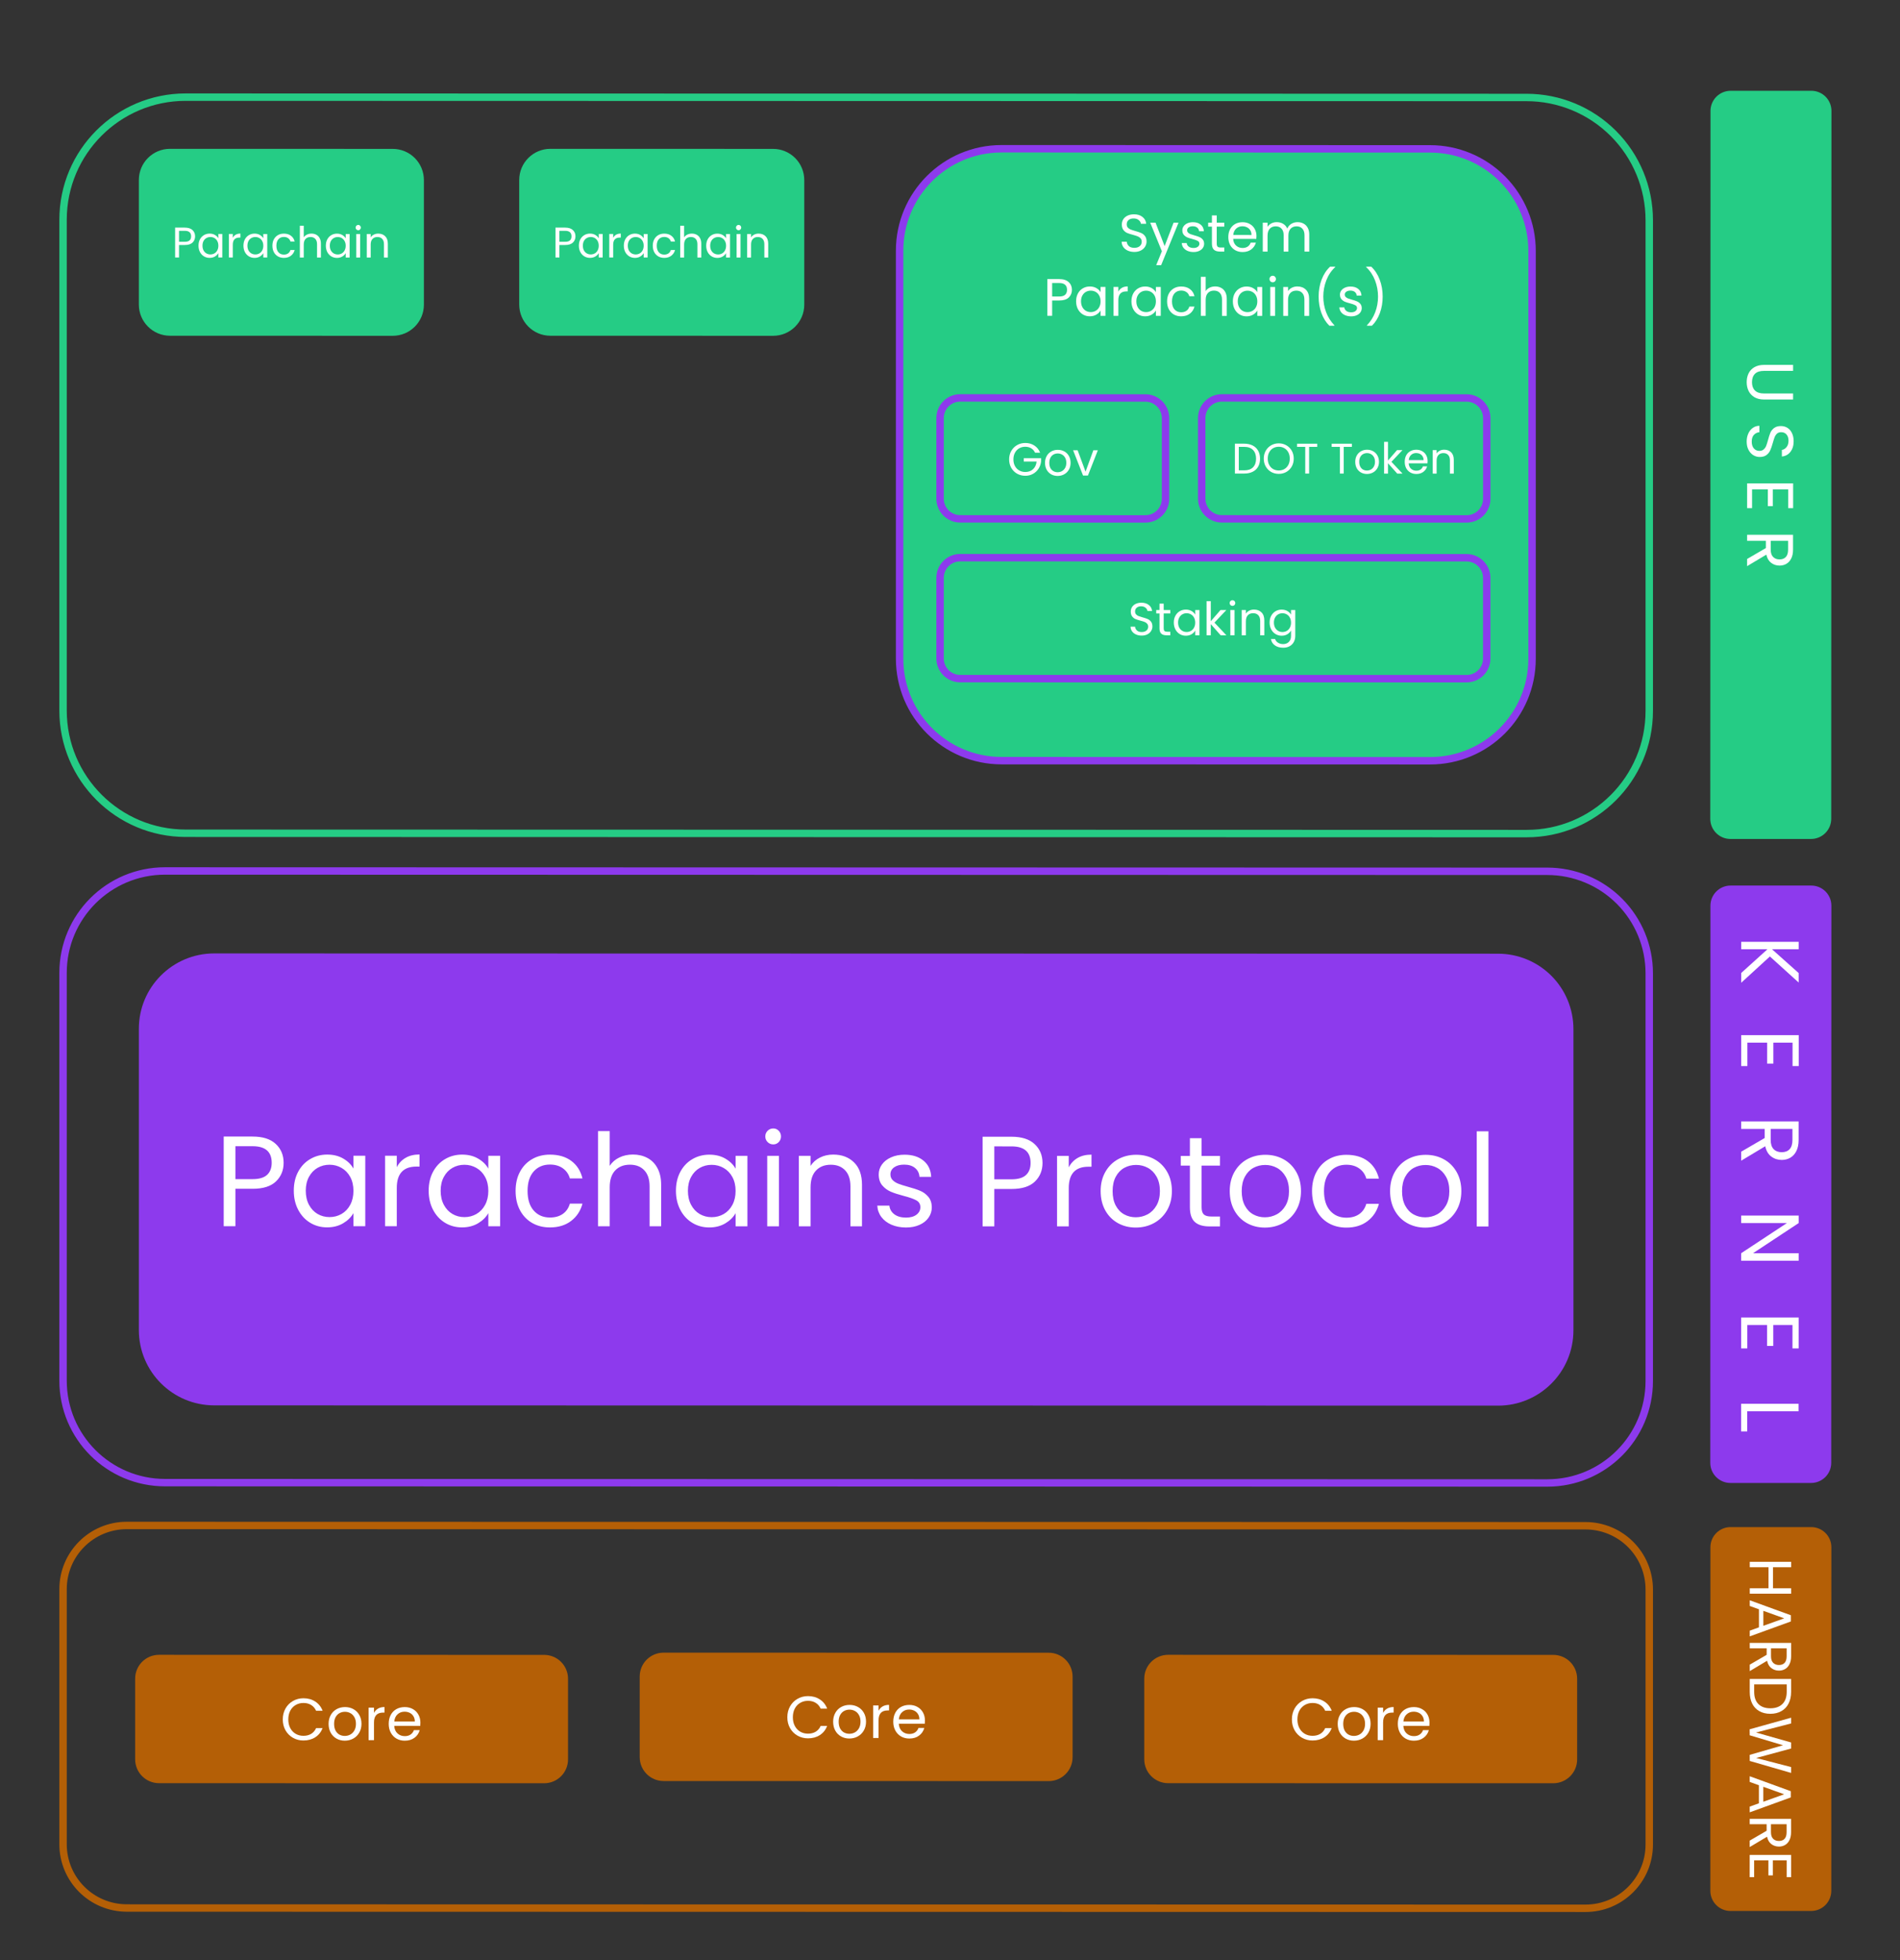 <svg version="1.1" viewBox="0.0 0.0 768.383 792.774" fill="none" stroke="none" stroke-linecap="square" stroke-miterlimit="10" xmlns:xlink="http://www.w3.org/1999/xlink" xmlns="http://www.w3.org/2000/svg"><rect x="0.0" y="0.0" width="768.383" height="792.774" fill="#333333" stroke="none"/><clipPath id="p.0"><path d="m0 0l768.383 0l0 792.774l-768.383 0l0 -792.774z" clip-rule="nonzero"/></clipPath><g clip-path="url(#p.0)"><path fill="#000000" fill-opacity="0.0" d="m0 0l768.383 0l0 792.774l-768.383 0z" fill-rule="evenodd"/><path fill="#000000" fill-opacity="0.0" d="m25.499 393.455l0 0c0 -22.77 18.459 -41.225 41.229 -41.219l559.022 0.137c10.935 0.003 21.421 4.349 29.153 12.083c7.732 7.734 12.076 18.222 12.076 29.156l0 164.912c0 22.77 -18.459 41.225 -41.229 41.219l-559.022 -0.137l0 0c-22.77 -0.006 -41.229 -18.469 -41.229 -41.239z" fill-rule="evenodd"/><path stroke="#8d3aed" stroke-width="3.0" stroke-linejoin="round" stroke-linecap="butt" d="m25.499 393.455l0 0c0 -22.77 18.459 -41.225 41.229 -41.219l559.022 0.137c10.935 0.003 21.421 4.349 29.153 12.083c7.732 7.734 12.076 18.222 12.076 29.156l0 164.912c0 22.77 -18.459 41.225 -41.229 41.219l-559.022 -0.137l0 0c-22.77 -0.006 -41.229 -18.469 -41.229 -41.239z" fill-rule="evenodd"/><path fill="#000000" fill-opacity="0.0" d="m25.499 88.893l0 0c0 -27.403 22.215 -49.612 49.618 -49.606l542.245 0.133c13.159 0.003 25.78 5.234 35.085 14.541c9.305 9.307 14.533 21.929 14.533 35.089l0 198.465c0 27.403 -22.215 49.612 -49.618 49.606l-542.245 -0.133c-27.403 -0.007 -49.618 -22.227 -49.618 -49.63z" fill-rule="evenodd"/><path stroke="#25cc85" stroke-width="3.0" stroke-linejoin="round" stroke-linecap="butt" d="m25.499 88.893l0 0c0 -27.403 22.215 -49.612 49.618 -49.606l542.245 0.133c13.159 0.003 25.78 5.234 35.085 14.541c9.305 9.307 14.533 21.929 14.533 35.089l0 198.465c0 27.403 -22.215 49.612 -49.618 49.606l-542.245 -0.133c-27.403 -0.007 -49.618 -22.227 -49.618 -49.63z" fill-rule="evenodd"/><path fill="#8d3aed" d="m56.157 416.041l0 0c0 -16.824 13.639 -30.46 30.463 -30.456l519.232 0.113c8.079 0.002 15.827 3.213 21.54 8.927c5.713 5.714 8.922 13.463 8.922 21.542l0 121.847c0 16.824 -13.639 30.46 -30.463 30.456l-519.232 -0.113c-16.824 -0.004 -30.463 -13.645 -30.463 -30.469z" fill-rule="evenodd"/><path fill="#ffffff" d="m114.704 470.257q0 4.531 -3.094 7.531q-3.094 2.984 -9.438 2.982l-6.969 -0.001l0 15.125l-4.734 -0.001l0 -36.25l11.703 0.003q6.141 0.001 9.328 2.971q3.203 2.969 3.203 7.641zm-12.531 6.607q3.953 8.544922E-4 5.828 -1.717q1.875 -1.718 1.875 -4.89q0 -6.703 -7.703 -6.705l-6.969 -0.001l0 13.312l6.969 0.001zm16.639 4.676q0 -4.359 1.766 -7.656q1.766 -3.312 4.859 -5.124q3.094 -1.827 6.891 -1.827q3.75 7.9345703E-4 6.5 1.626q2.766 1.61 4.109 4.048l0 -5.203l4.781 0.001l0 28.5l-4.781 -0.001l0 -5.297q-1.406 2.484 -4.188 4.124q-2.781 1.64 -6.469 1.639q-3.797 -8.239746E-4 -6.875 -1.876q-3.062 -1.876 -4.828 -5.251q-1.766 -3.375 -1.766 -7.703zm24.125 0.068q0 -3.234 -1.297 -5.625q-1.297 -2.391 -3.516 -3.657q-2.203 -1.282 -4.859 -1.282q-2.641 -5.493164E-4 -4.828 1.249q-2.187 1.25 -3.484 3.64q-1.297 2.39 -1.297 5.609q0 3.281 1.297 5.703q1.297 2.422 3.484 3.704q2.188 1.266 4.828 1.267q2.656 5.79834E-4 4.859 -1.265q2.219 -1.281 3.516 -3.702q1.297 -2.422 1.297 -5.64zm17.527 -9.574q1.25 -2.437 3.562 -3.78q2.312 -1.359 5.641 -1.358l0 4.891l-1.25 -2.4414062E-4q-7.953 -0.002 -7.953 8.623l0 15.5l-4.734 -0.001l0 -28.5l4.734 0.001l0 4.625zm12.896 9.518q0 -4.359 1.766 -7.656q1.766 -3.312 4.859 -5.124q3.094 -1.827 6.891 -1.827q3.75 8.239746E-4 6.5 1.626q2.766 1.61 4.109 4.048l0 -5.203l4.781 0.001l0 28.5l-4.781 -0.001l0 -5.297q-1.406 2.484 -4.188 4.124q-2.781 1.64 -6.469 1.639q-3.797 -8.239746E-4 -6.875 -1.876q-3.062 -1.876 -4.828 -5.251q-1.766 -3.375 -1.766 -7.703zm24.125 0.068q0 -3.234 -1.297 -5.625q-1.297 -2.391 -3.516 -3.657q-2.203 -1.282 -4.859 -1.282q-2.641 -5.79834E-4 -4.828 1.249q-2.188 1.25 -3.484 3.64q-1.297 2.39 -1.297 5.609q0 3.281 1.297 5.703q1.297 2.422 3.484 3.704q2.188 1.266 4.828 1.267q2.656 5.79834E-4 4.859 -1.265q2.219 -1.281 3.516 -3.702q1.297 -2.422 1.297 -5.64zm11.027 0.002q0 -4.422 1.766 -7.718q1.766 -3.312 4.906 -5.124q3.156 -1.827 7.219 -1.827q5.25 0.001 8.656 2.549q3.406 2.548 4.5 7.079l-5.094 -0.001q-0.734 -2.594 -2.844 -4.094q-2.109 -1.516 -5.219 -1.517q-4.062 -8.8500977E-4 -6.562 2.78q-2.484 2.781 -2.484 7.874q0 5.141 2.484 7.954q2.5 2.813 6.562 2.814q3.109 6.713867E-4 5.188 -1.452q2.094 -1.468 2.875 -4.171l5.094 0.001q-1.156 4.375 -4.594 6.999q-3.422 2.624 -8.562 2.623q-4.062 -8.8500977E-4 -7.219 -1.814q-3.141 -1.829 -4.906 -5.157q-1.766 -3.328 -1.766 -7.797zm47.47 -14.708q3.234 7.019043E-4 5.828 1.376q2.609 1.376 4.078 4.142q1.484 2.75 1.484 6.703l0 16.797l-4.672 -0.001l0 -16.125q0 -4.266 -2.141 -6.516q-2.125 -2.266 -5.813 -2.267q-3.75 -8.239746E-4 -5.969 2.342q-2.203 2.328 -2.203 6.812l0 15.75l-4.734 -0.001l0 -38.484l4.734 0.001l0 14.047q1.406 -2.187 3.875 -3.374q2.469 -1.203 5.531 -1.202zm17.374 14.66q0 -4.359 1.766 -7.656q1.766 -3.312 4.859 -5.124q3.094 -1.827 6.891 -1.827q3.75 8.239746E-4 6.5 1.626q2.766 1.61 4.109 4.048l0 -5.203l4.781 0.001l0 28.5l-4.781 -0.001l0 -5.297q-1.406 2.484 -4.188 4.124q-2.781 1.64 -6.469 1.639q-3.797 -8.239746E-4 -6.875 -1.876q-3.062 -1.876 -4.828 -5.251q-1.766 -3.375 -1.766 -7.704zm24.125 0.068q0 -3.234 -1.297 -5.625q-1.297 -2.391 -3.516 -3.657q-2.203 -1.282 -4.859 -1.282q-2.641 -5.79834E-4 -4.828 1.249q-2.188 1.25 -3.484 3.64q-1.297 2.39 -1.297 5.609q0 3.281 1.297 5.703q1.297 2.422 3.484 3.704q2.188 1.266 4.828 1.267q2.656 5.79834E-4 4.859 -1.265q2.219 -1.281 3.516 -3.702q1.297 -2.422 1.297 -5.64zm15.246 -18.825q-1.359 -2.746582E-4 -2.297 -0.938q-0.938 -0.938 -0.938 -2.281q0 -1.359 0.938 -2.297q0.938 -0.937 2.297 -0.937q1.297 3.0517578E-4 2.203 0.938q0.906 0.938 0.906 2.297q0 1.344 -0.906 2.281q-0.906 0.937 -2.203 0.937zm2.281 4.626l0 28.5l-4.734 -0.001l0 -28.5l4.734 0.001zm21.948 -0.511q5.203 0.001 8.422 3.158q3.219 3.141 3.219 9.063l0 16.797l-4.672 -0.001l0 -16.125q0 -4.266 -2.141 -6.516q-2.125 -2.266 -5.812 -2.267q-3.75 -8.239746E-4 -5.969 2.342q-2.203 2.328 -2.203 6.812l0 15.75l-4.734 -0.001l0 -28.5l4.734 0.001l0 4.062q1.406 -2.187 3.812 -3.374q2.422 -1.203 5.344 -1.202zm29.483 29.491q-3.281 -7.324219E-4 -5.891 -1.111q-2.594 -1.126 -4.109 -3.126q-1.5 -2 -1.656 -4.61l4.891 0.001q0.219 2.141 2.0 3.5q1.797 1.344 4.719 1.345q2.703 6.1035156E-4 4.25 -1.187q1.562 -1.203 1.562 -3.031q0 -1.875 -1.672 -2.782q-1.656 -0.907 -5.141 -1.798q-3.172 -0.829 -5.172 -1.689q-2.0 -0.86 -3.438 -2.548q-1.422 -1.688 -1.422 -4.453q0 -2.172 1.297 -3.984q1.297 -1.828 3.688 -2.89q2.406 -1.078 5.469 -1.077q4.734 0.001 7.641 2.392q2.922 2.391 3.125 6.563l-4.734 -0.001q-0.156 -2.234 -1.797 -3.579q-1.641 -1.36 -4.391 -1.36q-2.547 -5.493164E-4 -4.062 1.093q-1.5 1.078 -1.5 2.843q0 1.406 0.906 2.328q0.906 0.906 2.281 1.454q1.391 0.547 3.828 1.22q3.078 0.829 5.0 1.642q1.922 0.797 3.297 2.423q1.375 1.61 1.422 4.203q0 2.344 -1.297 4.218q-1.297 1.875 -3.672 2.937q-2.359 1.062 -5.422 1.061zm55.169 -26.097q0 4.531 -3.094 7.531q-3.094 2.984 -9.438 2.982l-6.969 -0.002l0 15.125l-4.734 -0.001l0 -36.25l11.703 0.003q6.141 0.001 9.328 2.971q3.203 2.969 3.203 7.641zm-12.531 6.607q3.953 8.544922E-4 5.828 -1.717q1.875 -1.718 1.875 -4.89q0 -6.703 -7.703 -6.705l-6.969 -0.002l0 13.312l6.969 0.002zm23.139 -4.839q1.25 -2.437 3.562 -3.78q2.312 -1.359 5.641 -1.358l0 4.891l-1.25 -2.746582E-4q-7.953 -0.002 -7.953 8.623l0 15.5l-4.734 -0.001l0 -28.5l4.734 0.001l0 4.625zm27.099 24.35q-4.016 -8.8500977E-4 -7.266 -1.814q-3.25 -1.829 -5.094 -5.173q-1.844 -3.36 -1.844 -7.782q0 -4.375 1.891 -7.718q1.906 -3.359 5.172 -5.155q3.281 -1.796 7.344 -1.795q4.062 8.8500977E-4 7.328 1.798q3.281 1.798 5.172 5.126q1.906 3.329 1.906 7.75q0 4.422 -1.953 7.781q-1.953 3.343 -5.281 5.171q-3.328 1.812 -7.375 1.811zm0 -4.156q2.547 5.493164E-4 4.781 -1.186q2.234 -1.203 3.609 -3.593q1.375 -2.406 1.375 -5.828q0 -3.438 -1.359 -5.828q-1.344 -2.391 -3.531 -3.563q-2.172 -1.172 -4.719 -1.173q-2.609 -5.79834E-4 -4.766 1.171q-2.156 1.171 -3.453 3.562q-1.297 2.39 -1.297 5.828q0 3.484 1.266 5.875q1.281 2.391 3.406 3.563q2.141 1.172 4.688 1.173zm26.624 -20.9l0 16.797q0 2.078 0.875 2.938q0.891 0.86 3.078 0.86l3.484 7.6293945E-4l0 4.0l-4.266 -9.1552734E-4q-3.953 -8.8500977E-4 -5.938 -1.814q-1.969 -1.829 -1.969 -5.985l0 -16.797l-3.688 -7.9345703E-4l0 -3.906l3.688 7.9345703E-4l0 -7.172l4.734 0.001l0 7.172l7.438 0.002l0 3.906l-7.438 -0.002zm25.584 25.068q-4.016 -8.8500977E-4 -7.266 -1.814q-3.25 -1.829 -5.094 -5.173q-1.844 -3.36 -1.844 -7.782q0 -4.375 1.891 -7.718q1.906 -3.359 5.172 -5.155q3.281 -1.796 7.344 -1.795q4.062 8.8500977E-4 7.328 1.798q3.281 1.798 5.172 5.126q1.906 3.329 1.906 7.75q0 4.422 -1.953 7.781q-1.953 3.343 -5.281 5.171q-3.328 1.812 -7.375 1.811zm0 -4.156q2.547 5.493164E-4 4.781 -1.186q2.234 -1.203 3.609 -3.593q1.375 -2.406 1.375 -5.828q0 -3.438 -1.359 -5.828q-1.344 -2.391 -3.531 -3.563q-2.172 -1.172 -4.719 -1.173q-2.609 -5.493164E-4 -4.766 1.171q-2.156 1.171 -3.453 3.562q-1.297 2.39 -1.297 5.828q0 3.484 1.266 5.875q1.281 2.391 3.406 3.563q2.141 1.172 4.688 1.173zm19.077 -10.605q0 -4.422 1.766 -7.718q1.766 -3.312 4.906 -5.124q3.156 -1.827 7.219 -1.827q5.25 0.001 8.656 2.549q3.406 2.548 4.5 7.079l-5.094 -0.001q-0.734 -2.594 -2.844 -4.094q-2.109 -1.516 -5.219 -1.517q-4.062 -8.8500977E-4 -6.562 2.78q-2.484 2.781 -2.484 7.874q0 5.141 2.484 7.954q2.5 2.813 6.562 2.814q3.109 6.713867E-4 5.188 -1.452q2.094 -1.468 2.875 -4.171l5.094 0.001q-1.156 4.375 -4.594 6.999q-3.422 2.624 -8.562 2.623q-4.062 -8.8500977E-4 -7.219 -1.814q-3.141 -1.829 -4.906 -5.157q-1.766 -3.328 -1.766 -7.797zm45.767 14.776q-4.016 -8.544922E-4 -7.266 -1.814q-3.25 -1.829 -5.094 -5.173q-1.844 -3.36 -1.844 -7.782q0 -4.375 1.891 -7.718q1.906 -3.359 5.172 -5.155q3.281 -1.796 7.344 -1.795q4.062 8.8500977E-4 7.328 1.798q3.281 1.798 5.172 5.126q1.906 3.329 1.906 7.75q0 4.422 -1.953 7.781q-1.953 3.343 -5.281 5.171q-3.328 1.812 -7.375 1.811zm0 -4.156q2.547 5.79834E-4 4.781 -1.186q2.234 -1.203 3.609 -3.593q1.375 -2.406 1.375 -5.828q0 -3.438 -1.359 -5.828q-1.344 -2.391 -3.531 -3.563q-2.172 -1.172 -4.719 -1.173q-2.609 -5.79834E-4 -4.766 1.171q-2.156 1.171 -3.453 3.562q-1.297 2.39 -1.297 5.828q0 3.484 1.266 5.875q1.281 2.391 3.406 3.563q2.141 1.172 4.688 1.173zm25.577 -34.791l0 38.484l-4.734 -0.001l0 -38.484l4.734 0.001z" fill-rule="nonzero"/><path fill="#25cc85" d="m56.156 72.786l0 0c0 -6.958 5.641 -12.597 12.599 -12.595l90.078 0.025c3.341 9.1171265E-4 6.546 1.329 8.909 3.693c2.363 2.363 3.69 5.568 3.69 8.91l0 50.393c0 6.958 -5.641 12.597 -12.599 12.595l-90.078 -0.025c-6.958 -0.002 -12.599 -5.644 -12.599 -12.602z" fill-rule="evenodd"/><path fill="#ffffff" d="m78.9 95.582q0 1.516 -1.031 2.515q-1.031 0.984 -3.141 0.984l-2.328 -6.3323975E-4l0 5.047l-1.578 -4.272461E-4l0 -12.078l3.906 0.001q2.047 5.645752E-4 3.109 0.985q1.062 0.985 1.062 2.547zm-4.172 2.202q1.312 3.5858154E-4 1.938 -0.562q0.625 -0.578 0.625 -1.64q0 -2.234 -2.562 -2.235l-2.328 -6.3323975E-4l0 4.438l2.328 6.3323975E-4zm5.549 1.564q0 -1.453 0.578 -2.547q0.594 -1.109 1.625 -1.718q1.031 -0.609 2.297 -0.609q1.25 3.4332275E-4 2.156 0.547q0.922 0.532 1.375 1.344l0 -1.734l1.594 4.348755E-4l0 9.5l-1.594 -4.348755E-4l0 -1.766q-0.469 0.828 -1.391 1.375q-0.922 0.547 -2.156 0.546q-1.266 -3.5095215E-4 -2.297 -0.626q-1.016 -0.625 -1.609 -1.75q-0.578 -1.125 -0.578 -2.563zm8.031 0.018q0 -1.078 -0.438 -1.875q-0.422 -0.797 -1.156 -1.219q-0.734 -0.422 -1.625 -0.422q-0.891 -2.3651123E-4 -1.625 0.421q-0.719 0.406 -1.156 1.203q-0.422 0.797 -0.422 1.875q0 1.094 0.422 1.906q0.438 0.797 1.156 1.219q0.734 0.422 1.625 0.422q0.891 2.4414062E-4 1.625 -0.421q0.734 -0.422 1.156 -1.218q0.438 -0.812 0.438 -1.891zm5.839 -3.186q0.422 -0.812 1.188 -1.265q0.781 -0.453 1.891 -0.453l0 1.625l-0.422 -1.1444092E-4q-2.656 -7.247925E-4 -2.656 2.89l0 5.156l-1.578 -4.348755E-4l0 -9.5l1.578 4.348755E-4l0 1.547zm4.307 3.173q0 -1.453 0.578 -2.547q0.594 -1.109 1.625 -1.718q1.031 -0.609 2.297 -0.609q1.25 3.4332275E-4 2.156 0.547q0.922 0.532 1.375 1.344l0 -1.734l1.594 4.348755E-4l0 9.5l-1.594 -4.348755E-4l0 -1.766q-0.469 0.828 -1.391 1.375q-0.922 0.547 -2.156 0.546q-1.266 -3.5095215E-4 -2.297 -0.626q-1.016 -0.625 -1.609 -1.75q-0.578 -1.125 -0.578 -2.563zm8.031 0.018q0 -1.078 -0.438 -1.875q-0.422 -0.797 -1.156 -1.219q-0.734 -0.422 -1.625 -0.422q-0.891 -2.3651123E-4 -1.625 0.421q-0.719 0.406 -1.156 1.203q-0.422 0.797 -0.422 1.875q0 1.094 0.422 1.906q0.438 0.797 1.156 1.219q0.734 0.422 1.625 0.422q0.891 2.4414062E-4 1.625 -0.421q0.734 -0.422 1.156 -1.218q0.438 -0.812 0.438 -1.891zm3.682 0.001q0 -1.469 0.578 -2.562q0.594 -1.109 1.641 -1.718q1.047 -0.609 2.406 -0.609q1.75 4.8065186E-4 2.875 0.86q1.141 0.844 1.5 2.344l-1.688 -4.6539307E-4q-0.25 -0.859 -0.953 -1.36q-0.703 -0.5 -1.734 -0.5q-1.359 -3.6621094E-4 -2.188 0.921q-0.828 0.922 -0.828 2.625q0 1.719 0.828 2.656q0.828 0.938 2.188 0.938q1.031 2.822876E-4 1.719 -0.484q0.703 -0.5 0.969 -1.39l1.688 4.6539307E-4q-0.375 1.453 -1.516 2.328q-1.141 0.875 -2.859 0.874q-1.359 -3.6621094E-4 -2.406 -0.61q-1.047 -0.61 -1.641 -1.719q-0.578 -1.11 -0.578 -2.594zm15.815 -4.902q1.078 2.975464E-4 1.938 0.469q0.875 0.453 1.359 1.375q0.5 0.922 0.5 2.235l0 5.594l-1.562 -4.272461E-4l0 -5.375q0 -1.422 -0.719 -2.172q-0.703 -0.75 -1.938 -0.751q-1.234 -3.3569336E-4 -1.984 0.781q-0.734 0.781 -0.734 2.265l0 5.25l-1.578 -4.272461E-4l0 -12.828l1.578 4.272461E-4l0 4.688q0.469 -0.734 1.297 -1.125q0.828 -0.406 1.844 -0.406zm5.793 4.892q0 -1.453 0.578 -2.547q0.594 -1.109 1.625 -1.718q1.031 -0.609 2.297 -0.609q1.25 3.3569336E-4 2.156 0.547q0.922 0.532 1.375 1.344l0 -1.734l1.594 4.348755E-4l0 9.5l-1.594 -4.348755E-4l0 -1.766q-0.469 0.828 -1.391 1.375q-0.922 0.547 -2.156 0.546q-1.266 -3.4332275E-4 -2.297 -0.626q-1.016 -0.625 -1.609 -1.75q-0.578 -1.125 -0.578 -2.563zm8.031 0.018q0 -1.078 -0.438 -1.875q-0.422 -0.797 -1.156 -1.219q-0.734 -0.422 -1.625 -0.422q-0.891 -2.4414062E-4 -1.625 0.421q-0.719 0.406 -1.156 1.203q-0.422 0.797 -0.422 1.875q0 1.094 0.422 1.906q0.438 0.797 1.156 1.219q0.734 0.422 1.625 0.422q0.891 2.4414062E-4 1.625 -0.421q0.734 -0.422 1.156 -1.218q0.438 -0.812 0.438 -1.891zm5.089 -6.264q-0.453 -1.2207031E-4 -0.766 -0.313q-0.312 -0.313 -0.312 -0.766q0 -0.453 0.312 -0.766q0.312 -0.312 0.766 -0.312q0.422 1.1444092E-4 0.719 0.313q0.312 0.313 0.312 0.766q0 0.453 -0.312 0.766q-0.297 0.312 -0.719 0.312zm0.75 1.531l0 9.5l-1.578 -4.272461E-4l0 -9.5l1.578 4.272461E-4zm7.31 -0.17q1.734 4.7302246E-4 2.812 1.048q1.078 1.047 1.078 3.032l0 5.594l-1.562 -4.272461E-4l0 -5.375q0 -1.422 -0.719 -2.172q-0.703 -0.75 -1.938 -0.751q-1.234 -3.3569336E-4 -1.984 0.781q-0.734 0.781 -0.734 2.265l0 5.25l-1.578 -4.348755E-4l0 -9.5l1.578 4.348755E-4l0 1.359q0.469 -0.734 1.266 -1.125q0.812 -0.406 1.781 -0.406z" fill-rule="nonzero"/><path fill="#8d3aed" d="m471.342 206.227l0 0c0 -4.033 3.269 -7.301 7.302 -7.299l61.018 0.025c1.937 7.9345703E-4 3.794 0.771 5.163 2.141c1.369 1.37 2.139 3.228 2.139 5.164l0 29.207c0 4.033 -3.269 7.301 -7.302 7.299l-61.018 -0.025c-4.033 -0.002 -7.302 -3.272 -7.302 -7.305z" fill-rule="evenodd"/><path fill="#ffffff" d="m506.692 229.526q-0.625 -2.593994E-4 -1.062 -0.422q-0.422 -0.438 -0.422 -1.063q0 -0.625 0.422 -1.047q0.438 -0.437 1.062 -0.437q0.594 2.4414062E-4 1.016 0.438q0.422 0.422 0.422 1.047q0 0.625 -0.422 1.062q-0.422 0.422 -1.016 0.421zm4.516 0.002q-0.625 -2.593994E-4 -1.062 -0.422q-0.422 -0.438 -0.422 -1.063q0 -0.625 0.422 -1.047q0.438 -0.437 1.062 -0.437q0.594 2.4414062E-4 1.016 0.438q0.422 0.422 0.422 1.047q0 0.625 -0.422 1.062q-0.422 0.422 -1.016 0.421zm-9.0 -0.004q-0.625 -2.593994E-4 -1.062 -0.422q-0.422 -0.438 -0.422 -1.063q0 -0.625 0.422 -1.047q0.438 -0.437 1.062 -0.437q0.594 2.4414062E-4 1.016 0.438q0.422 0.422 0.422 1.047q0 0.625 -0.422 1.062q-0.422 0.422 -1.016 0.421zm13.944 0.006q-0.625 -2.593994E-4 -1.062 -0.422q-0.422 -0.438 -0.422 -1.063q0 -0.625 0.422 -1.047q0.438 -0.437 1.062 -0.437q0.594 2.4414062E-4 1.016 0.438q0.422 0.422 0.422 1.047q0 0.625 -0.422 1.062q-0.422 0.422 -1.016 0.421z" fill-rule="nonzero"/><path fill="#25cc85" d="m209.981 72.786l0 0c0 -6.958 5.641 -12.597 12.599 -12.595l90.078 0.025c3.341 9.1171265E-4 6.546 1.329 8.909 3.693c2.363 2.363 3.69 5.568 3.69 8.91l0 50.393c0 6.958 -5.641 12.597 -12.599 12.595l-90.078 -0.025c-6.958 -0.002 -12.599 -5.644 -12.599 -12.602z" fill-rule="evenodd"/><path fill="#ffffff" d="m232.726 95.582q0 1.516 -1.031 2.515q-1.031 0.984 -3.141 0.984l-2.328 -6.3323975E-4l0 5.047l-1.578 -4.272461E-4l0 -12.078l3.906 0.001q2.047 5.645752E-4 3.109 0.985q1.062 0.985 1.062 2.547zm-4.172 2.202q1.312 3.5858154E-4 1.938 -0.562q0.625 -0.578 0.625 -1.64q0 -2.234 -2.562 -2.235l-2.328 -6.3323975E-4l0 4.438l2.328 6.3323975E-4zm5.549 1.564q0 -1.453 0.578 -2.547q0.594 -1.109 1.625 -1.718q1.031 -0.609 2.297 -0.609q1.25 3.4332275E-4 2.156 0.547q0.922 0.532 1.375 1.344l0 -1.734l1.594 4.348755E-4l0 9.5l-1.594 -4.348755E-4l0 -1.766q-0.469 0.828 -1.391 1.375q-0.922 0.547 -2.156 0.546q-1.266 -3.5095215E-4 -2.297 -0.626q-1.016 -0.625 -1.609 -1.75q-0.578 -1.125 -0.578 -2.563zm8.031 0.018q0 -1.078 -0.438 -1.875q-0.422 -0.797 -1.156 -1.219q-0.734 -0.422 -1.625 -0.422q-0.891 -2.3651123E-4 -1.625 0.421q-0.719 0.406 -1.156 1.203q-0.422 0.797 -0.422 1.875q0 1.094 0.422 1.906q0.438 0.797 1.156 1.219q0.734 0.422 1.625 0.422q0.891 2.4414062E-4 1.625 -0.421q0.734 -0.422 1.156 -1.218q0.438 -0.812 0.438 -1.891zm5.839 -3.186q0.422 -0.812 1.188 -1.265q0.781 -0.453 1.891 -0.453l0 1.625l-0.422 -1.1444092E-4q-2.656 -7.247925E-4 -2.656 2.89l0 5.156l-1.578 -4.348755E-4l0 -9.5l1.578 4.348755E-4l0 1.547zm4.307 3.173q0 -1.453 0.578 -2.547q0.594 -1.109 1.625 -1.718q1.031 -0.609 2.297 -0.609q1.25 3.4332275E-4 2.156 0.547q0.922 0.532 1.375 1.344l0 -1.734l1.594 4.348755E-4l0 9.5l-1.594 -4.348755E-4l0 -1.766q-0.469 0.828 -1.391 1.375q-0.922 0.547 -2.156 0.546q-1.266 -3.5095215E-4 -2.297 -0.626q-1.016 -0.625 -1.609 -1.75q-0.578 -1.125 -0.578 -2.563zm8.031 0.018q0 -1.078 -0.438 -1.875q-0.422 -0.797 -1.156 -1.219q-0.734 -0.422 -1.625 -0.422q-0.891 -2.3651123E-4 -1.625 0.421q-0.719 0.406 -1.156 1.203q-0.422 0.797 -0.422 1.875q0 1.094 0.422 1.906q0.438 0.797 1.156 1.219q0.734 0.422 1.625 0.422q0.891 2.4414062E-4 1.625 -0.421q0.734 -0.422 1.156 -1.218q0.438 -0.812 0.438 -1.891zm3.682 0.001q0 -1.469 0.578 -2.562q0.594 -1.109 1.641 -1.718q1.047 -0.609 2.406 -0.609q1.75 4.8065186E-4 2.875 0.86q1.141 0.844 1.5 2.344l-1.688 -4.6539307E-4q-0.25 -0.859 -0.953 -1.36q-0.703 -0.5 -1.734 -0.5q-1.359 -3.6621094E-4 -2.188 0.921q-0.828 0.922 -0.828 2.625q0 1.719 0.828 2.656q0.828 0.938 2.188 0.938q1.031 2.822876E-4 1.719 -0.484q0.703 -0.5 0.969 -1.39l1.688 4.6539307E-4q-0.375 1.453 -1.516 2.328q-1.141 0.875 -2.859 0.874q-1.359 -3.6621094E-4 -2.406 -0.61q-1.047 -0.61 -1.641 -1.719q-0.578 -1.11 -0.578 -2.594zm15.815 -4.902q1.078 2.975464E-4 1.938 0.469q0.875 0.453 1.359 1.375q0.5 0.922 0.5 2.235l0 5.594l-1.562 -4.272461E-4l0 -5.375q0 -1.422 -0.719 -2.172q-0.703 -0.75 -1.938 -0.751q-1.234 -3.3569336E-4 -1.984 0.781q-0.734 0.781 -0.734 2.265l0 5.25l-1.578 -4.272461E-4l0 -12.828l1.578 4.272461E-4l0 4.688q0.469 -0.734 1.297 -1.125q0.828 -0.406 1.844 -0.406zm5.793 4.892q0 -1.453 0.578 -2.547q0.594 -1.109 1.625 -1.718q1.031 -0.609 2.297 -0.609q1.25 3.3569336E-4 2.156 0.547q0.922 0.532 1.375 1.344l0 -1.734l1.594 4.348755E-4l0 9.5l-1.594 -4.348755E-4l0 -1.766q-0.469 0.828 -1.391 1.375q-0.922 0.547 -2.156 0.546q-1.266 -3.4332275E-4 -2.297 -0.626q-1.016 -0.625 -1.609 -1.75q-0.578 -1.125 -0.578 -2.563zm8.031 0.018q0 -1.078 -0.438 -1.875q-0.422 -0.797 -1.156 -1.219q-0.734 -0.422 -1.625 -0.422q-0.891 -2.4414062E-4 -1.625 0.421q-0.719 0.406 -1.156 1.203q-0.422 0.797 -0.422 1.875q0 1.094 0.422 1.906q0.438 0.797 1.156 1.219q0.734 0.422 1.625 0.422q0.891 2.4414062E-4 1.625 -0.421q0.734 -0.422 1.156 -1.218q0.438 -0.812 0.438 -1.891zm5.089 -6.264q-0.453 -1.2207031E-4 -0.766 -0.313q-0.312 -0.313 -0.312 -0.766q0 -0.453 0.312 -0.766q0.312 -0.312 0.766 -0.312q0.422 1.1444092E-4 0.719 0.313q0.312 0.313 0.312 0.766q0 0.453 -0.312 0.766q-0.297 0.312 -0.719 0.312zm0.75 1.531l0 9.5l-1.578 -4.272461E-4l0 -9.5l1.578 4.272461E-4zm7.31 -0.17q1.734 4.7302246E-4 2.812 1.048q1.078 1.047 1.078 3.032l0 5.594l-1.562 -4.272461E-4l0 -5.375q0 -1.422 -0.719 -2.172q-0.703 -0.75 -1.938 -0.751q-1.234 -3.3569336E-4 -1.984 0.781q-0.734 0.781 -0.734 2.265l0 5.25l-1.578 -4.348755E-4l0 -9.5l1.578 4.348755E-4l0 1.359q0.469 -0.734 1.266 -1.125q0.812 -0.406 1.781 -0.406z" fill-rule="nonzero"/><path fill="#25cc85" d="m363.808 101.395l0 0c0 -22.779 18.466 -41.24 41.245 -41.235l173.29 0.043l0 0c10.939 0.003 21.43 4.351 29.165 12.088c7.735 7.737 12.08 18.229 12.08 29.168l0 164.975c0 22.779 -18.466 41.24 -41.245 41.235l-173.29 -0.043c-22.779 -0.006 -41.245 -18.476 -41.245 -41.255z" fill-rule="evenodd"/><path stroke="#8d3aed" stroke-width="3.0" stroke-linejoin="round" stroke-linecap="butt" d="m363.808 101.395l0 0c0 -22.779 18.466 -41.24 41.245 -41.235l173.29 0.043l0 0c10.939 0.003 21.43 4.351 29.165 12.088c7.735 7.737 12.08 18.229 12.08 29.168l0 164.975c0 22.779 -18.466 41.24 -41.245 41.235l-173.29 -0.043c-22.779 -0.006 -41.245 -18.476 -41.245 -41.255z" fill-rule="evenodd"/><path fill="#ffffff" d="m458.75 101.89q-1.469 -3.6621094E-4 -2.641 -0.516q-1.156 -0.532 -1.828 -1.454q-0.656 -0.938 -0.672 -2.156l2.062 5.1116943E-4q0.109 1.047 0.859 1.766q0.766 0.703 2.219 0.704q1.375 3.3569336E-4 2.172 -0.687q0.812 -0.687 0.812 -1.781q0 -0.844 -0.469 -1.375q-0.469 -0.547 -1.172 -0.813q-0.703 -0.281 -1.906 -0.61q-1.469 -0.375 -2.359 -0.751q-0.875 -0.391 -1.516 -1.219q-0.625 -0.828 -0.625 -2.203q0 -1.219 0.609 -2.156q0.625 -0.937 1.75 -1.453q1.125 -0.515 2.578 -0.515q2.078 5.1116943E-4 3.406 1.048q1.344 1.047 1.516 2.782l-2.141 -5.264282E-4q-0.094 -0.859 -0.891 -1.5q-0.781 -0.656 -2.094 -0.657q-1.219 -2.975464E-4 -1.984 0.625q-0.766 0.625 -0.766 1.765q0 0.812 0.453 1.328q0.469 0.5 1.141 0.766q0.672 0.266 1.891 0.61q1.469 0.407 2.359 0.797q0.906 0.391 1.531 1.219q0.641 0.828 0.641 2.235q0 1.078 -0.578 2.047q-0.562 0.953 -1.703 1.562q-1.125 0.593 -2.656 0.593zm17.863 -11.839l-7.031 17.186l-2.0 -4.9591064E-4l2.297 -5.624l-4.719 -11.564l2.156 5.264282E-4l3.672 9.47l3.625 -9.468l2.0 4.8828125E-4zm6.086 11.877q-1.344 -3.2806396E-4 -2.422 -0.454q-1.062 -0.453 -1.688 -1.282q-0.609 -0.828 -0.672 -1.891l2.0 4.8828125E-4q0.094 0.875 0.828 1.438q0.734 0.547 1.938 0.547q1.109 2.746582E-4 1.734 -0.484q0.641 -0.5 0.641 -1.234q0 -0.781 -0.688 -1.141q-0.672 -0.375 -2.094 -0.751q-1.312 -0.328 -2.141 -0.672q-0.812 -0.36 -1.406 -1.047q-0.578 -0.703 -0.578 -1.828q0 -0.906 0.531 -1.64q0.531 -0.75 1.516 -1.187q0.984 -0.437 2.25 -0.437q1.938 4.7302246E-4 3.125 0.985q1.203 0.969 1.281 2.672l-1.938 -4.7302246E-4q-0.062 -0.906 -0.734 -1.453q-0.672 -0.563 -1.812 -0.563q-1.031 -2.5177002E-4 -1.656 0.453q-0.625 0.437 -0.625 1.172q0 0.562 0.375 0.938q0.375 0.375 0.938 0.61q0.578 0.219 1.578 0.5q1.25 0.328 2.031 0.672q0.797 0.328 1.359 0.985q0.578 0.656 0.594 1.735q0 0.953 -0.531 1.719q-0.531 0.765 -1.516 1.203q-0.969 0.437 -2.219 0.437zm9.368 -10.279l0 6.891q0 0.859 0.359 1.219q0.359 0.344 1.25 0.344l1.438 3.5858154E-4l0 1.641l-1.75 -4.348755E-4q-1.625 -3.9672852E-4 -2.438 -0.751q-0.812 -0.75 -0.812 -2.453l0 -6.891l-1.516 -3.7384033E-4l0 -1.594l1.516 3.7384033E-4l0 -2.938l1.953 4.8065186E-4l0 2.938l3.047 7.5531006E-4l0 1.594l-3.047 -7.5531006E-4zm16.06 3.801q0 0.562 -0.062 1.172l-9.344 -0.002q0.094 1.734 1.172 2.703q1.078 0.969 2.625 0.969q1.25 3.0517578E-4 2.094 -0.578q0.844 -0.594 1.188 -1.578l2.094 5.1116943E-4q-0.469 1.687 -1.891 2.75q-1.406 1.047 -3.484 1.046q-1.672 -4.119873E-4 -2.984 -0.735q-1.312 -0.75 -2.062 -2.126q-0.734 -1.375 -0.734 -3.188q0 -1.812 0.719 -3.172q0.734 -1.375 2.031 -2.109q1.312 -0.734 3.031 -0.734q1.656 4.043579E-4 2.937 0.735q1.281 0.719 1.969 1.985q0.703 1.266 0.703 2.86zm-2.016 -0.407q0 -1.109 -0.484 -1.906q-0.484 -0.797 -1.328 -1.203q-0.844 -0.422 -1.875 -0.422q-1.469 -3.6621094E-4 -2.5 0.937q-1.031 0.937 -1.188 2.593l7.375 0.002zm18.63 -5.199q1.359 3.3569336E-4 2.422 0.579q1.078 0.563 1.688 1.688q0.625 1.125 0.625 2.75l0 6.891l-1.922 -4.7302246E-4l0 -6.609q0 -1.75 -0.875 -2.672q-0.859 -0.938 -2.328 -0.938q-1.516 -3.6621094E-4 -2.422 0.968q-0.891 0.969 -0.891 2.812l0 6.438l-1.906 -4.7302246E-4l0 -6.609q0 -1.75 -0.875 -2.672q-0.859 -0.938 -2.328 -0.938q-1.516 -3.7384033E-4 -2.422 0.968q-0.891 0.969 -0.891 2.812l0 6.438l-1.938 -4.8065186E-4l0 -11.688l1.938 4.8065186E-4l0 1.688q0.578 -0.922 1.547 -1.406q0.969 -0.5 2.141 -0.499q1.484 3.6621094E-4 2.609 0.673q1.125 0.657 1.688 1.938q0.484 -1.234 1.609 -1.921q1.141 -0.687 2.531 -0.687z" fill-rule="nonzero"/><path fill="#ffffff" d="m433.501 117.212q0 1.859 -1.266 3.093q-1.266 1.218 -3.875 1.218l-2.859 -7.019043E-4l0 6.203l-1.938 -4.8065186E-4l0 -14.859l4.797 0.001q2.516 6.1798096E-4 3.828 1.22q1.312 1.203 1.312 3.125zm-5.141 2.702q1.625 3.9672852E-4 2.391 -0.703q0.766 -0.703 0.766 -2q0 -2.75 -3.156 -2.751l-2.859 -7.019043E-4l0 5.453l2.859 7.019043E-4zm6.833 1.924q0 -1.781 0.719 -3.14q0.734 -1.359 2.0 -2.093q1.266 -0.75 2.828 -0.749q1.531 3.7384033E-4 2.656 0.657q1.141 0.657 1.688 1.657l0 -2.125l1.969 4.8065186E-4l0 11.688l-1.969 -4.8065186E-4l0 -2.172q-0.578 1.015 -1.719 1.687q-1.141 0.672 -2.656 0.671q-1.547 -3.8146973E-4 -2.812 -0.766q-1.25 -0.766 -1.984 -2.141q-0.719 -1.391 -0.719 -3.172zm9.891 0.034q0 -1.328 -0.531 -2.313q-0.531 -0.985 -1.438 -1.5q-0.906 -0.516 -2.0 -0.516q-1.078 -2.670288E-4 -1.984 0.515q-0.891 0.5 -1.422 1.484q-0.531 0.984 -0.531 2.297q0 1.344 0.531 2.344q0.531 0.985 1.422 1.516q0.906 0.516 1.984 0.516q1.094 2.670288E-4 2.0 -0.515q0.906 -0.531 1.438 -1.515q0.531 -1 0.531 -2.312zm7.184 -3.936q0.516 -1 1.469 -1.547q0.953 -0.562 2.312 -0.562l0 2.016l-0.516 -1.296997E-4q-3.266 -8.010864E-4 -3.266 3.53l0 6.359l-1.938 -4.8065186E-4l0 -11.688l1.938 4.8065186E-4l0 1.891zm5.299 3.908q0 -1.781 0.719 -3.14q0.734 -1.359 2.0 -2.093q1.266 -0.75 2.828 -0.749q1.531 3.7384033E-4 2.656 0.657q1.141 0.657 1.688 1.657l0 -2.125l1.969 4.8828125E-4l0 11.688l-1.969 -4.8828125E-4l0 -2.172q-0.578 1.015 -1.719 1.687q-1.141 0.672 -2.656 0.671q-1.547 -3.8146973E-4 -2.812 -0.766q-1.25 -0.766 -1.984 -2.141q-0.719 -1.391 -0.719 -3.172zm9.891 0.034q0 -1.328 -0.531 -2.313q-0.531 -0.985 -1.438 -1.5q-0.906 -0.516 -2.0 -0.516q-1.078 -2.670288E-4 -1.984 0.515q-0.891 0.5 -1.422 1.484q-0.531 0.984 -0.531 2.297q0 1.344 0.531 2.344q0.531 0.985 1.422 1.516q0.906 0.516 1.984 0.516q1.094 2.670288E-4 2.0 -0.515q0.906 -0.531 1.438 -1.515q0.531 -1 0.531 -2.312zm4.527 0.001q0 -1.812 0.719 -3.172q0.734 -1.359 2.016 -2.093q1.297 -0.75 2.953 -0.749q2.156 5.264282E-4 3.547 1.048q1.406 1.032 1.844 2.891l-2.078 -5.1116943E-4q-0.297 -1.063 -1.172 -1.672q-0.859 -0.625 -2.141 -0.626q-1.656 -4.119873E-4 -2.688 1.14q-1.016 1.14 -1.016 3.234q0 2.109 1.016 3.266q1.031 1.141 2.688 1.141q1.281 3.1280518E-4 2.125 -0.593q0.859 -0.594 1.188 -1.703l2.078 5.1116943E-4q-0.469 1.781 -1.875 2.859q-1.406 1.078 -3.516 1.077q-1.656 -4.119873E-4 -2.953 -0.735q-1.281 -0.75 -2.016 -2.11q-0.719 -1.375 -0.719 -3.203zm19.462 -6.042q1.328 3.2806396E-4 2.391 0.579q1.078 0.563 1.672 1.688q0.609 1.125 0.609 2.75l0 6.891l-1.922 -4.7302246E-4l0 -6.609q0 -1.75 -0.875 -2.672q-0.859 -0.938 -2.375 -0.938q-1.547 -3.8146973E-4 -2.453 0.968q-0.906 0.953 -0.906 2.781l0 6.469l-1.938 -4.8065186E-4l0 -15.781l1.938 4.8065186E-4l0 5.75q0.578 -0.89 1.594 -1.375q1.016 -0.5 2.266 -0.499zm7.134 6.017q0 -1.781 0.719 -3.14q0.734 -1.359 2.0 -2.093q1.266 -0.75 2.828 -0.749q1.531 3.7384033E-4 2.656 0.657q1.141 0.657 1.688 1.657l0 -2.125l1.969 4.8828125E-4l0 11.688l-1.969 -4.8828125E-4l0 -2.172q-0.578 1.015 -1.719 1.687q-1.141 0.672 -2.656 0.671q-1.547 -3.8146973E-4 -2.812 -0.766q-1.25 -0.766 -1.984 -2.141q-0.719 -1.391 -0.719 -3.172zm9.891 0.034q0 -1.328 -0.531 -2.313q-0.531 -0.985 -1.438 -1.5q-0.906 -0.516 -2.0 -0.516q-1.078 -2.670288E-4 -1.984 0.515q-0.891 0.5 -1.422 1.484q-0.531 0.984 -0.531 2.297q0 1.344 0.531 2.344q0.531 0.985 1.422 1.516q0.906 0.516 1.984 0.516q1.094 2.670288E-4 2.0 -0.515q0.906 -0.531 1.438 -1.515q0.531 -1 0.531 -2.312zm6.246 -7.733q-0.547 -1.373291E-4 -0.938 -0.375q-0.375 -0.391 -0.375 -0.938q0 -0.562 0.375 -0.937q0.391 -0.391 0.938 -0.39q0.531 1.296997E-4 0.906 0.391q0.375 0.375 0.375 0.938q0 0.547 -0.375 0.937q-0.375 0.375 -0.906 0.375zm0.938 1.906l0 11.688l-1.938 -4.8065186E-4l0 -11.688l1.938 4.8065186E-4zm9.012 -0.217q2.125 5.187988E-4 3.438 1.298q1.328 1.282 1.328 3.719l0 6.891l-1.922 -4.7302246E-4l0 -6.609q0 -1.75 -0.875 -2.672q-0.859 -0.938 -2.375 -0.938q-1.547 -3.8146973E-4 -2.453 0.968q-0.906 0.953 -0.906 2.781l0 6.469l-1.938 -4.7302246E-4l0 -11.688l1.938 4.7302246E-4l0 1.656q0.578 -0.89 1.562 -1.375q1.0 -0.5 2.203 -0.499zm12.947 15.878q-2.062 -2.001 -3.203 -5.095q-1.141 -3.094 -1.141 -6.688q0 -3.656 1.203 -6.843q1.219 -3.203 3.453 -5.265l2.031 4.9591064E-4l0 0.188q-2.391 2.249 -3.594 5.39q-1.203 3.14 -1.203 6.531q0 3.312 1.141 6.328q1.141 3 3.328 5.266l0 0.188l-2.016 -4.8828125E-4zm8.824 -3.779q-1.344 -3.3569336E-4 -2.422 -0.454q-1.062 -0.453 -1.688 -1.282q-0.609 -0.828 -0.672 -1.891l2.0 4.9591064E-4q0.094 0.875 0.828 1.438q0.734 0.547 1.938 0.547q1.109 2.746582E-4 1.734 -0.484q0.641 -0.5 0.641 -1.234q0 -0.781 -0.688 -1.141q-0.672 -0.375 -2.094 -0.751q-1.312 -0.328 -2.141 -0.672q-0.812 -0.36 -1.406 -1.047q-0.578 -0.703 -0.578 -1.828q0 -0.906 0.531 -1.64q0.531 -0.75 1.516 -1.187q0.984 -0.437 2.25 -0.437q1.938 4.8065186E-4 3.125 0.985q1.203 0.969 1.281 2.672l-1.938 -4.8065186E-4q-0.062 -0.906 -0.734 -1.453q-0.672 -0.563 -1.812 -0.563q-1.031 -2.5177002E-4 -1.656 0.453q-0.625 0.437 -0.625 1.172q0 0.562 0.375 0.938q0.375 0.375 0.938 0.61q0.578 0.219 1.578 0.5q1.25 0.328 2.031 0.672q0.797 0.328 1.359 0.985q0.578 0.656 0.594 1.735q0 0.953 -0.531 1.719q-0.531 0.765 -1.516 1.203q-0.969 0.437 -2.219 0.437zm6.383 3.783l0 -0.188q2.188 -2.265 3.328 -5.265q1.141 -3.015 1.141 -6.328q0 -3.391 -1.203 -6.532q-1.203 -3.141 -3.594 -5.392l0 -0.188l2.031 5.0354004E-4q2.234 2.063 3.438 5.266q1.203 3.188 1.203 6.844q0 3.594 -1.141 6.687q-1.141 3.093 -3.188 5.093l-2.016 -5.0354004E-4z" fill-rule="nonzero"/><path fill="#000000" fill-opacity="0.0" d="m380.176 169.068l0 0c0 -4.502 3.65 -8.151 8.152 -8.15l74.876 0.026c2.162 7.4768066E-4 4.236 0.86 5.765 2.39c1.529 1.529 2.388 3.603 2.388 5.765l0 32.609c0 4.502 -3.65 8.151 -8.152 8.15l-74.876 -0.026c-4.502 -0.002 -8.152 -3.653 -8.152 -8.155z" fill-rule="evenodd"/><path stroke="#8d3aed" stroke-width="3.0" stroke-linejoin="round" stroke-linecap="butt" d="m380.176 169.068l0 0c0 -4.502 3.65 -8.151 8.152 -8.15l74.876 0.026c2.162 7.4768066E-4 4.236 0.86 5.765 2.39c1.529 1.529 2.388 3.603 2.388 5.765l0 32.609c0 4.502 -3.65 8.151 -8.152 8.15l-74.876 -0.026c-4.502 -0.002 -8.152 -3.653 -8.152 -8.155z" fill-rule="evenodd"/><path fill="#ffffff" d="m418.587 183.072q-0.531 -1.141 -1.562 -1.766q-1.031 -0.625 -2.391 -0.626q-1.359 -4.7302246E-4 -2.453 0.624q-1.094 0.625 -1.719 1.796q-0.625 1.156 -0.625 2.687q0 1.531 0.625 2.688q0.625 1.156 1.719 1.782q1.094 0.625 2.453 0.626q1.906 6.5612793E-4 3.141 -1.124q1.234 -1.14 1.438 -3.093l-5.188 -0.002l0 -1.375l7.0 0.002l0 1.312q-0.156 1.594 -1.016 2.937q-0.859 1.328 -2.266 2.109q-1.391 0.765 -3.109 0.765q-1.812 -6.2561035E-4 -3.312 -0.845q-1.484 -0.844 -2.359 -2.36q-0.859 -1.516 -0.859 -3.422q0 -1.891 0.859 -3.406q0.875 -1.531 2.359 -2.374q1.5 -0.859 3.312 -0.858q2.078 7.171631E-4 3.672 1.033q1.594 1.032 2.328 2.891l-2.047 -7.019043E-4zm9.124 9.409q-1.438 -5.0354004E-4 -2.609 -0.657q-1.156 -0.657 -1.828 -1.86q-0.656 -1.203 -0.656 -2.781q0 -1.578 0.688 -2.781q0.688 -1.203 1.859 -1.843q1.172 -0.64 2.625 -0.64q1.453 5.0354004E-4 2.625 0.642q1.188 0.641 1.859 1.844q0.688 1.188 0.688 2.781q0 1.578 -0.703 2.781q-0.703 1.203 -1.906 1.859q-1.188 0.656 -2.641 0.655zm0 -1.5q0.922 3.0517578E-4 1.719 -0.421q0.797 -0.437 1.297 -1.296q0.5 -0.859 0.5 -2.078q0 -1.234 -0.484 -2.094q-0.484 -0.86 -1.281 -1.282q-0.781 -0.422 -1.688 -0.422q-0.938 -3.2043457E-4 -1.719 0.421q-0.766 0.422 -1.234 1.281q-0.469 0.859 -0.469 2.094q0 1.25 0.453 2.11q0.469 0.844 1.234 1.266q0.766 0.422 1.672 0.422zm11.299 -0.23l3.156 -8.655l1.812 6.2561035E-4l-4.0 10.217l-1.984 -6.866455E-4l-4.016 -10.22l1.828 6.4086914E-4l3.203 8.657z" fill-rule="nonzero"/><path fill="#8d3aed" d="m732.483 358.134l0 0c4.502 0 8.151 3.65 8.15 8.152l-0.059 225.302c-5.493164E-4 2.162 -0.86 4.236 -2.389 5.765c-1.529 1.529 -3.603 2.388 -5.765 2.388l-32.609 0c-4.502 0 -8.151 -3.65 -8.15 -8.152l0.059 -225.302l0 0c0.001 -4.502 3.652 -8.152 8.155 -8.152z" fill-rule="evenodd"/><path fill="#ffffff" d="m704.169 393.492l10.596 -9.578l-10.594 0l7.9345703E-4 -3.031l23.234 0l-7.9345703E-4 3.031l-10.766 0l10.763 9.609l-9.765625E-4 3.828l-11.638 -10.531l-11.597 10.625l0.001 -3.953zm20.758 28.183l-7.766 0l-0.002 8.469l-2.5 0l0.002 -8.469l-8.0 0l-0.003 9.469l-2.5 0l0.003 -12.5l23.266 0l-0.003 12.5l-2.5 0l0.003 -9.469zm-20.777 44.098l9.501 -5.531l9.765625E-4 -3.672l-9.5 0l7.9345703E-4 -3.031l23.234 0l-0.002 7.5q-7.324219E-4 2.641 -0.907 4.453q-0.891 1.812 -2.438 2.703q-1.531 0.906 -3.5 0.906q-2.391 0 -4.234 -1.391q-1.828 -1.375 -2.421 -4.141l-9.736 5.844l9.1552734E-4 -3.641zm11.94 -9.203l-0.001 4.469q-6.713867E-4 2.469 1.202 3.703q1.218 1.234 3.25 1.234q2.078 0 3.203 -1.219q1.141 -1.219 1.142 -3.719l0.001 -4.469l-8.797 0zm-11.951 53.295l7.9345703E-4 -3.031l18.503 -12.203l-18.5 0l7.9345703E-4 -3.031l23.266 0l-7.9345703E-4 3.031l-18.472 12.203l18.469 0l-7.9345703E-4 3.031l-23.266 0zm20.759 25.992l-7.766 0l-0.002 8.469l-2.5 0l0.002 -8.469l-8.0 0l-0.002 9.469l-2.5 0l0.003 -12.5l23.266 0l-0.003 12.5l-2.5 0l0.002 -9.469zm-18.306 34.894l-0.002 8.141l-2.469 0l0.003 -11.172l23.234 0l-7.9345703E-4 3.031l-20.766 0z" fill-rule="nonzero"/><path fill="#25cc85" d="m732.512 36.712l0 0c4.502 0 8.151 3.65 8.15 8.152l-0.089 286.278c-6.713867E-4 2.162 -0.86 4.236 -2.39 5.765c-1.529 1.529 -3.603 2.388 -5.765 2.388l-32.609 0c-4.502 0 -8.151 -3.65 -8.15 -8.152l0.089 -286.278c0.001 -4.502 3.653 -8.152 8.155 -8.152z" fill-rule="evenodd"/><path fill="#ffffff" d="m725.15 149.989l-11.75 0q-2.484 0 -3.688 1.203q-1.188 1.219 -1.189 3.391q-6.713867E-4 2.125 1.186 3.328q1.203 1.219 3.687 1.219l11.75 0l-7.9345703E-4 2.438l-11.734 0q-2.312 0 -3.906 -0.938q-1.578 -0.938 -2.359 -2.531q-0.765 -1.578 -0.765 -3.547q6.1035156E-4 -1.969 0.767 -3.562q0.782 -1.578 2.36 -2.5q1.594 -0.922 3.907 -0.922l11.734 0l-7.9345703E-4 2.422zm-18.775 28.626q5.493164E-4 -1.828 0.657 -3.281q0.657 -1.453 1.813 -2.281q1.157 -0.828 2.672 -0.859l-8.544922E-4 2.594q-1.297 0.125 -2.203 1.062q-0.891 0.953 -0.891 2.766q-5.493164E-4 1.734 0.859 2.734q0.875 1.0 2.234 1.0q1.078 0 1.735 -0.594q0.672 -0.578 1.016 -1.453q0.344 -0.875 0.751 -2.375q0.485 -1.844 0.954 -2.953q0.485 -1.094 1.501 -1.891q1.031 -0.781 2.766 -0.781q1.516 0 2.687 0.766q1.187 0.781 1.812 2.172q0.64 1.406 0.64 3.219q-8.544922E-4 2.609 -1.314 4.281q-1.297 1.672 -3.454 1.875l8.544922E-4 -2.656q1.062 -0.141 1.875 -1.125q0.813 -0.984 0.813 -2.609q4.8828125E-4 -1.516 -0.78 -2.484q-0.781 -0.953 -2.203 -0.953q-1.016 0 -1.656 0.562q-0.625 0.578 -0.969 1.422q-0.328 0.844 -0.751 2.359q-0.516 1.844 -1.017 2.953q-0.485 1.125 -1.516 1.922q-1.016 0.797 -2.781 0.797q-1.359 0 -2.562 -0.719q-1.187 -0.719 -1.937 -2.141q-0.75 -1.406 -0.749 -3.328zm16.791 19.311l-6.219 0l-0.002 6.766l-2.0 0l0.002 -6.766l-6.391 0l-0.002 7.562l-2.0 0l0.003 -10.0l18.609 0l-0.003 10.0l-2.0 0l0.002 -7.562zm-16.618 28.136l7.595 -4.422l9.1552734E-4 -2.922l-7.594 0l7.324219E-4 -2.438l18.578 0l-0.002 6.0q-6.1035156E-4 2.109 -0.72 3.562q-0.719 1.453 -1.954 2.172q-1.219 0.719 -2.797 0.719q-1.906 0 -3.375 -1.109q-1.468 -1.109 -1.952 -3.312l-7.783 4.656l9.1552734E-4 -2.906zm9.549 -7.344l-0.001 3.562q-6.1035156E-4 1.969 0.968 2.953q0.968 1.0 2.593 1.0q1.656 0 2.563 -0.984q0.907 -0.969 0.907 -2.969l0.001 -3.562l-7.031 0z" fill-rule="nonzero"/><path fill="#000000" fill-opacity="0.0" d="m25.499 642.707l0 0c0 -14.241 11.544 -25.783 25.785 -25.78l589.91 0.116c6.839 0.001 13.397 2.719 18.233 7.556c4.836 4.837 7.552 11.396 7.552 18.234l0 103.138c0 14.241 -11.544 25.783 -25.785 25.78l-589.91 -0.116l0 0c-14.241 -0.003 -25.785 -11.55 -25.785 -25.79z" fill-rule="evenodd"/><path stroke="#b45f06" stroke-width="3.0" stroke-linejoin="round" stroke-linecap="butt" d="m25.499 642.707l0 0c0 -14.241 11.544 -25.783 25.785 -25.78l589.91 0.116c6.839 0.001 13.397 2.719 18.233 7.556c4.836 4.837 7.552 11.396 7.552 18.234l0 103.138c0 14.241 -11.544 25.783 -25.785 25.78l-589.91 -0.116l0 0c-14.241 -0.003 -25.785 -11.55 -25.785 -25.79z" fill-rule="evenodd"/><path fill="#b45f06" d="m732.475 617.588l0 0c4.502 0 8.152 3.65 8.151 8.152l-0.028 138.939c-4.272461E-4 2.162 -0.86 4.236 -2.389 5.765c-1.529 1.529 -3.603 2.388 -5.765 2.388l-32.609 0c-4.503 0 -8.152 -3.65 -8.151 -8.152l0.028 -138.939c9.1552734E-4 -4.503 3.652 -8.152 8.154 -8.152z" fill-rule="evenodd"/><path fill="#ffffff" d="m724.36 644.52l-16.734 0l4.8828125E-4 -2.188l7.578 0l0.002 -8.516l-7.578 0l4.272461E-4 -2.188l16.734 0l-4.272461E-4 2.188l-7.344 0l-0.002 8.516l7.344 0l-4.8828125E-4 2.188zm-13.018 13.608l0.001 -7.297l-3.718 -1.344l4.272461E-4 -2.297l16.624 6.047l-4.8828125E-4 2.516l-16.626 6.031l4.8828125E-4 -2.312l3.719 -1.344zm1.781 -0.625l8.438 -3.016l-8.437 -3.031l-0.001 6.047zm-5.503 15.723l6.845 -3.984l5.493164E-4 -2.641l-6.844 0l4.272461E-4 -2.188l16.734 0l-0.001 5.406q-3.6621094E-4 1.891 -0.657 3.203q-0.641 1.312 -1.75 1.953q-1.109 0.656 -2.516 0.656q-1.734 0 -3.062 -1.0q-1.312 -1.0 -1.734 -2.984l-7.016 4.188l5.493164E-4 -2.609zm8.595 -6.625l-6.713867E-4 3.219q-3.6621094E-4 1.781 0.874 2.656q0.875 0.891 2.344 0.891q1.484 0 2.297 -0.875q0.813 -0.875 0.813 -2.672l6.713867E-4 -3.219l-6.328 0zm8.137 17.623q-5.493164E-4 2.734 -1.032 4.734q-1.016 2.0 -2.923 3.062q-1.891 1.078 -4.453 1.078q-2.562 0 -4.453 -1.078q-1.89 -1.062 -2.89 -3.062q-0.984 -2.0 -0.983 -4.734l0.001 -5.219l16.734 0l-0.001 5.219zm-14.938 0q-6.1035156E-4 3.234 1.718 4.938q1.718 1.703 4.812 1.703q3.125 0 4.875 -1.719q1.75 -1.719 1.751 -4.922l6.1035156E-4 -3.031l-13.156 0l-6.1035156E-4 3.031zm14.931 32.78l-16.733 -4.844l5.493164E-4 -2.453l13.47 -3.891l-13.468 -4.031l-0.031 -2.422l16.767 -4.688l-4.8828125E-4 2.328l-14.188 3.656l14.187 4.031l-4.8828125E-4 2.453l-14.141 3.828l14.14 3.672l-4.8828125E-4 2.359zm-13.018 12.283l0.001 -7.297l-3.719 -1.344l4.8828125E-4 -2.297l16.624 6.047l-5.493164E-4 2.516l-16.626 6.031l4.8828125E-4 -2.312l3.719 -1.344zm1.781 -0.625l8.438 -3.016l-8.437 -3.031l-0.001 6.047zm-5.503 15.723l6.845 -3.984l4.8828125E-4 -2.641l-6.844 0l4.8828125E-4 -2.188l16.734 0l-0.001 5.406q-4.272461E-4 1.891 -0.657 3.203q-0.641 1.312 -1.75 1.953q-1.11 0.656 -2.516 0.656q-1.734 0 -3.062 -1.0q-1.312 -1.0 -1.734 -2.984l-7.016 4.188l4.8828125E-4 -2.609zm8.595 -6.625l-6.1035156E-4 3.219q-3.6621094E-4 1.781 0.874 2.656q0.875 0.891 2.344 0.891q1.484 0 2.297 -0.875q0.813 -0.875 0.813 -2.672l6.1035156E-4 -3.219l-6.328 0zm6.356 14.592l-5.594 0l-0.001 6.094l-1.797 0l0.001 -6.094l-5.766 0l-0.001 6.812l-1.797 0l0.002 -9.0l16.75 0l-0.002 9.0l-1.797 0l0.001 -6.812z" fill-rule="nonzero"/><path fill="#b45f06" d="m56.155 678.89l0 0c0 -4.502 3.65 -8.152 8.152 -8.151l155.758 0.029c2.162 4.272461E-4 4.236 0.86 5.765 2.389c1.529 1.529 2.388 3.603 2.388 5.765l0 32.609c0 4.502 -3.65 8.152 -8.152 8.151l-155.758 -0.029c-4.502 -7.9345703E-4 -8.152 -3.651 -8.152 -8.154z" fill-rule="evenodd"/><path stroke="#b45f06" stroke-width="3.0" stroke-linejoin="round" stroke-linecap="butt" d="m56.155 678.89l0 0c0 -4.502 3.65 -8.152 8.152 -8.151l155.758 0.029c2.162 4.272461E-4 4.236 0.86 5.765 2.389c1.529 1.529 2.388 3.603 2.388 5.765l0 32.609c0 4.502 -3.65 8.152 -8.152 8.151l-155.758 -0.029c-4.502 -7.9345703E-4 -8.152 -3.651 -8.152 -8.154z" fill-rule="evenodd"/><path fill="#ffffff" d="m114.358 695.37q0 -2.453 1.094 -4.406q1.109 -1.953 3.016 -3.046q1.922 -1.109 4.25 -1.109q2.734 4.8828125E-4 4.766 1.329q2.047 1.313 2.984 3.735l-2.625 -4.272461E-4q-0.688 -1.516 -2.0 -2.328q-1.312 -0.828 -3.125 -0.829q-1.766 -3.0517578E-4 -3.156 0.828q-1.391 0.812 -2.188 2.312q-0.781 1.5 -0.781 3.516q0 1.984 0.781 3.484q0.797 1.5 2.188 2.329q1.391 0.813 3.156 0.813q1.812 3.6621094E-4 3.125 -0.796q1.312 -0.812 2.0 -2.328l2.625 4.272461E-4q-0.938 2.406 -2.984 3.718q-2.031 1.297 -4.766 1.296q-2.328 -4.272461E-4 -4.25 -1.095q-1.906 -1.094 -3.016 -3.032q-1.094 -1.938 -1.094 -4.391zm25.075 8.598q-1.844 -3.0517578E-4 -3.344 -0.844q-1.5 -0.844 -2.359 -2.391q-0.844 -1.547 -0.844 -3.578q0 -2.016 0.875 -3.562q0.875 -1.562 2.391 -2.39q1.516 -0.828 3.391 -0.827q1.859 3.0517578E-4 3.375 0.829q1.516 0.828 2.391 2.375q0.875 1.531 0.875 3.578q0 2.031 -0.906 3.578q-0.891 1.547 -2.438 2.39q-1.531 0.843 -3.406 0.843zm0 -1.922q1.188 2.4414062E-4 2.219 -0.546q1.031 -0.562 1.656 -1.656q0.641 -1.109 0.641 -2.687q0 -1.594 -0.625 -2.688q-0.625 -1.109 -1.641 -1.641q-1.0 -0.547 -2.172 -0.547q-1.203 -2.4414062E-4 -2.203 0.546q-0.984 0.531 -1.594 1.64q-0.594 1.094 -0.594 2.687q0 1.609 0.578 2.719q0.594 1.094 1.578 1.641q0.984 0.531 2.156 0.532zm11.813 -9.31q0.578 -1.125 1.641 -1.75q1.078 -0.625 2.609 -0.625l0 2.25l-0.578 -6.1035156E-5q-3.672 -6.713867E-4 -3.672 3.984l0 7.156l-2.188 -4.272461E-4l0 -13.156l2.188 4.272461E-4l0 2.141zm18.764 3.941q0 0.625 -0.062 1.312l-10.516 -0.002q0.125 1.953 1.328 3.047q1.219 1.094 2.938 1.094q1.422 2.4414062E-4 2.359 -0.656q0.953 -0.672 1.344 -1.781l2.344 4.272461E-4q-0.516 1.906 -2.109 3.093q-1.578 1.187 -3.938 1.187q-1.875 -3.6621094E-4 -3.344 -0.844q-1.469 -0.844 -2.312 -2.391q-0.844 -1.547 -0.844 -3.578q0 -2.047 0.812 -3.578q0.812 -1.547 2.281 -2.375q1.484 -0.828 3.406 -0.828q1.875 3.6621094E-4 3.312 0.829q1.438 0.813 2.219 2.25q0.781 1.422 0.781 3.219zm-2.25 -0.454q0 -1.25 -0.562 -2.141q-0.547 -0.906 -1.5 -1.375q-0.938 -0.469 -2.094 -0.469q-1.656 -3.0517578E-4 -2.828 1.062q-1.156 1.047 -1.328 2.922l8.312 0.002z" fill-rule="nonzero"/><path fill="#b45f06" d="m260.204 678.019l0 0c0 -4.502 3.65 -8.152 8.152 -8.151l155.758 0.029c2.162 4.272461E-4 4.236 0.86 5.765 2.389c1.529 1.529 2.388 3.603 2.388 5.765l0 32.609c0 4.502 -3.65 8.152 -8.152 8.151l-155.758 -0.029c-4.502 -7.9345703E-4 -8.152 -3.651 -8.152 -8.154z" fill-rule="evenodd"/><path stroke="#b45f06" stroke-width="3.0" stroke-linejoin="round" stroke-linecap="butt" d="m260.204 678.019l0 0c0 -4.502 3.65 -8.152 8.152 -8.151l155.758 0.029c2.162 4.272461E-4 4.236 0.86 5.765 2.389c1.529 1.529 2.388 3.603 2.388 5.765l0 32.609c0 4.502 -3.65 8.152 -8.152 8.151l-155.758 -0.029c-4.502 -7.9345703E-4 -8.152 -3.651 -8.152 -8.154z" fill-rule="evenodd"/><path fill="#ffffff" d="m318.407 694.499q0 -2.453 1.094 -4.406q1.109 -1.953 3.016 -3.046q1.922 -1.109 4.25 -1.109q2.734 4.8828125E-4 4.766 1.329q2.047 1.313 2.984 3.735l-2.625 -4.8828125E-4q-0.688 -1.516 -2.0 -2.328q-1.312 -0.828 -3.125 -0.829q-1.766 -3.0517578E-4 -3.156 0.828q-1.391 0.812 -2.188 2.312q-0.781 1.5 -0.781 3.516q0 1.984 0.781 3.484q0.797 1.5 2.188 2.329q1.391 0.813 3.156 0.813q1.812 3.6621094E-4 3.125 -0.796q1.312 -0.812 2.0 -2.328l2.625 4.8828125E-4q-0.938 2.406 -2.984 3.718q-2.031 1.296 -4.766 1.296q-2.328 -4.272461E-4 -4.25 -1.094q-1.906 -1.094 -3.016 -3.032q-1.094 -1.938 -1.094 -4.391zm25.075 8.598q-1.844 -3.0517578E-4 -3.344 -0.844q-1.5 -0.844 -2.359 -2.391q-0.844 -1.547 -0.844 -3.578q0 -2.016 0.875 -3.562q0.875 -1.562 2.391 -2.39q1.516 -0.828 3.391 -0.828q1.859 3.0517578E-4 3.375 0.829q1.516 0.828 2.391 2.375q0.875 1.531 0.875 3.578q0 2.031 -0.906 3.578q-0.891 1.547 -2.438 2.39q-1.531 0.843 -3.406 0.843zm0 -1.922q1.188 2.4414062E-4 2.219 -0.546q1.031 -0.562 1.656 -1.656q0.641 -1.109 0.641 -2.687q0 -1.594 -0.625 -2.688q-0.625 -1.109 -1.641 -1.641q-1.0 -0.547 -2.172 -0.547q-1.203 -2.4414062E-4 -2.203 0.546q-0.984 0.531 -1.594 1.64q-0.594 1.094 -0.594 2.687q0 1.609 0.578 2.719q0.594 1.094 1.578 1.641q0.984 0.531 2.156 0.532zm11.813 -9.31q0.578 -1.125 1.641 -1.75q1.078 -0.625 2.609 -0.625l0 2.25l-0.578 -1.2207031E-4q-3.672 -6.713867E-4 -3.672 3.984l0 7.156l-2.188 -4.272461E-4l0 -13.156l2.188 4.272461E-4l0 2.141zm18.764 3.941q0 0.625 -0.062 1.312l-10.516 -0.002q0.125 1.953 1.328 3.047q1.219 1.094 2.938 1.094q1.422 2.4414062E-4 2.359 -0.656q0.953 -0.672 1.344 -1.781l2.344 4.272461E-4q-0.516 1.906 -2.109 3.093q-1.578 1.187 -3.938 1.187q-1.875 -3.0517578E-4 -3.344 -0.844q-1.469 -0.844 -2.312 -2.391q-0.844 -1.547 -0.844 -3.578q0 -2.047 0.812 -3.578q0.812 -1.547 2.281 -2.375q1.484 -0.828 3.406 -0.828q1.875 3.6621094E-4 3.312 0.829q1.438 0.813 2.219 2.25q0.781 1.422 0.781 3.219zm-2.25 -0.454q0 -1.25 -0.562 -2.141q-0.547 -0.906 -1.5 -1.375q-0.938 -0.469 -2.094 -0.469q-1.656 -3.0517578E-4 -2.828 1.062q-1.156 1.047 -1.328 2.922l8.312 0.002z" fill-rule="nonzero"/><path fill="#b45f06" d="m464.253 678.89l0 0c0 -4.502 3.65 -8.152 8.152 -8.151l155.758 0.029c2.162 4.272461E-4 4.236 0.86 5.765 2.389c1.529 1.529 2.388 3.603 2.388 5.765l0 32.609c0 4.502 -3.65 8.152 -8.152 8.151l-155.758 -0.029c-4.502 -7.9345703E-4 -8.152 -3.651 -8.152 -8.154z" fill-rule="evenodd"/><path stroke="#b45f06" stroke-width="3.0" stroke-linejoin="round" stroke-linecap="butt" d="m464.253 678.89l0 0c0 -4.502 3.65 -8.152 8.152 -8.151l155.758 0.029c2.162 4.272461E-4 4.236 0.86 5.765 2.389c1.529 1.529 2.388 3.603 2.388 5.765l0 32.609c0 4.502 -3.65 8.152 -8.152 8.151l-155.758 -0.029c-4.502 -7.9345703E-4 -8.152 -3.651 -8.152 -8.154z" fill-rule="evenodd"/><path fill="#ffffff" d="m522.456 695.37q0 -2.453 1.094 -4.406q1.109 -1.953 3.016 -3.046q1.922 -1.109 4.25 -1.109q2.734 4.8828125E-4 4.766 1.329q2.047 1.313 2.984 3.735l-2.625 -4.272461E-4q-0.688 -1.516 -2.0 -2.328q-1.312 -0.828 -3.125 -0.829q-1.766 -3.0517578E-4 -3.156 0.828q-1.391 0.812 -2.188 2.312q-0.781 1.5 -0.781 3.516q0 1.984 0.781 3.484q0.797 1.5 2.188 2.329q1.391 0.813 3.156 0.813q1.812 3.6621094E-4 3.125 -0.796q1.312 -0.812 2.0 -2.328l2.625 4.272461E-4q-0.938 2.406 -2.984 3.718q-2.031 1.297 -4.766 1.296q-2.328 -4.272461E-4 -4.25 -1.095q-1.906 -1.094 -3.016 -3.032q-1.094 -1.938 -1.094 -4.391zm25.075 8.598q-1.844 -3.0517578E-4 -3.344 -0.844q-1.5 -0.844 -2.359 -2.391q-0.844 -1.547 -0.844 -3.578q0 -2.016 0.875 -3.562q0.875 -1.562 2.391 -2.39q1.516 -0.828 3.391 -0.827q1.859 3.0517578E-4 3.375 0.829q1.516 0.828 2.391 2.375q0.875 1.531 0.875 3.578q0 2.031 -0.906 3.578q-0.891 1.547 -2.438 2.39q-1.531 0.843 -3.406 0.843zm0 -1.922q1.188 2.4414062E-4 2.219 -0.546q1.031 -0.562 1.656 -1.656q0.641 -1.109 0.641 -2.687q0 -1.594 -0.625 -2.688q-0.625 -1.109 -1.641 -1.641q-1.0 -0.547 -2.172 -0.547q-1.203 -2.4414062E-4 -2.203 0.546q-0.984 0.531 -1.594 1.64q-0.594 1.094 -0.594 2.687q0 1.609 0.578 2.719q0.594 1.094 1.578 1.641q0.984 0.531 2.156 0.532zm11.813 -9.31q0.578 -1.125 1.641 -1.75q1.078 -0.625 2.609 -0.625l0 2.25l-0.578 -6.1035156E-5q-3.672 -6.713867E-4 -3.672 3.984l0 7.156l-2.188 -4.272461E-4l0 -13.156l2.188 4.272461E-4l0 2.141zm18.764 3.941q0 0.625 -0.062 1.312l-10.516 -0.002q0.125 1.953 1.328 3.047q1.219 1.094 2.938 1.094q1.422 2.4414062E-4 2.359 -0.656q0.953 -0.672 1.344 -1.781l2.344 4.272461E-4q-0.516 1.906 -2.109 3.093q-1.578 1.187 -3.938 1.187q-1.875 -3.6621094E-4 -3.344 -0.844q-1.469 -0.844 -2.312 -2.391q-0.844 -1.547 -0.844 -3.578q0 -2.047 0.812 -3.578q0.812 -1.547 2.281 -2.375q1.484 -0.828 3.406 -0.828q1.875 3.6621094E-4 3.312 0.829q1.438 0.813 2.219 2.25q0.781 1.422 0.781 3.219zm-2.25 -0.454q0 -1.25 -0.562 -2.141q-0.547 -0.906 -1.5 -1.375q-0.938 -0.469 -2.094 -0.469q-1.656 -3.0517578E-4 -2.828 1.062q-1.156 1.047 -1.328 2.922l8.312 0.002z" fill-rule="nonzero"/><path fill="#000000" fill-opacity="0.0" d="m380.176 233.685l0 0c0 -4.502 3.65 -8.152 8.152 -8.151l204.766 0.029c2.162 3.0517578E-4 4.236 0.86 5.765 2.389c1.529 1.529 2.388 3.603 2.388 5.765l0 32.609c0 4.502 -3.65 8.152 -8.152 8.151l-204.766 -0.029c-4.502 -6.4086914E-4 -8.152 -3.651 -8.152 -8.154z" fill-rule="evenodd"/><path stroke="#8d3aed" stroke-width="3.0" stroke-linejoin="round" stroke-linecap="butt" d="m380.176 233.685l0 0c0 -4.502 3.65 -8.152 8.152 -8.151l204.766 0.029c2.162 3.0517578E-4 4.236 0.86 5.765 2.389c1.529 1.529 2.388 3.603 2.388 5.765l0 32.609c0 4.502 -3.65 8.152 -8.152 8.151l-204.766 -0.029c-4.502 -6.4086914E-4 -8.152 -3.651 -8.152 -8.154z" fill-rule="evenodd"/><path fill="#ffffff" d="m461.722 257.046q-1.297 -1.8310547E-4 -2.312 -0.453q-1.016 -0.453 -1.594 -1.266q-0.578 -0.813 -0.594 -1.875l1.812 2.593994E-4q0.094 0.906 0.75 1.531q0.672 0.625 1.938 0.625q1.203 1.8310547E-4 1.906 -0.593q0.703 -0.609 0.703 -1.562q0 -0.75 -0.422 -1.219q-0.406 -0.469 -1.016 -0.703q-0.609 -0.25 -1.656 -0.516q-1.297 -0.344 -2.078 -0.672q-0.766 -0.344 -1.312 -1.063q-0.547 -0.719 -0.547 -1.938q0 -1.062 0.531 -1.875q0.547 -0.828 1.516 -1.265q0.984 -0.453 2.266 -0.453q1.828 2.593994E-4 2.984 0.922q1.172 0.906 1.312 2.422l-1.859 -2.746582E-4q-0.094 -0.75 -0.781 -1.313q-0.688 -0.578 -1.828 -0.578q-1.062 -1.5258789E-4 -1.734 0.562q-0.672 0.547 -0.672 1.531q0 0.703 0.391 1.156q0.406 0.453 0.984 0.688q0.594 0.219 1.656 0.531q1.297 0.344 2.078 0.688q0.781 0.344 1.344 1.063q0.562 0.719 0.562 1.953q0 0.953 -0.516 1.797q-0.5 0.828 -1.484 1.359q-0.984 0.515 -2.328 0.515zm8.889 -8.952l0 6.031q0 0.75 0.312 1.063q0.328 0.297 1.109 0.297l1.25 1.6784668E-4l0 1.438l-1.531 -2.1362305E-4q-1.406 -2.1362305E-4 -2.125 -0.657q-0.703 -0.656 -0.703 -2.141l0 -6.031l-1.328 -1.9836426E-4l0 -1.391l1.328 1.9836426E-4l0 -2.578l1.688 2.2888184E-4l0 2.578l2.672 3.8146973E-4l0 1.391l-2.672 -3.8146973E-4zm4.088 3.672q0 -1.562 0.641 -2.734q0.641 -1.187 1.75 -1.844q1.109 -0.656 2.469 -0.656q1.344 1.9836426E-4 2.328 0.578q0.984 0.578 1.469 1.453l0 -1.859l1.719 2.4414062E-4l0 10.219l-1.719 -2.4414062E-4l0 -1.906q-0.5 0.906 -1.5 1.5q-1.0 0.578 -2.312 0.578q-1.375 -1.8310547E-4 -2.469 -0.672q-1.094 -0.672 -1.734 -1.875q-0.641 -1.219 -0.641 -2.781zm8.656 0.032q0 -1.156 -0.469 -2.016q-0.453 -0.859 -1.25 -1.313q-0.797 -0.469 -1.75 -0.469q-0.953 -1.373291E-4 -1.734 0.453q-0.781 0.453 -1.25 1.312q-0.469 0.844 -0.469 2q0 1.188 0.469 2.063q0.469 0.859 1.25 1.313q0.781 0.453 1.734 0.453q0.953 1.373291E-4 1.75 -0.453q0.797 -0.453 1.25 -1.312q0.469 -0.875 0.469 -2.031zm10.299 5.126l-4.0 -4.516l0 4.516l-1.703 -2.4414062E-4l0 -13.813l1.703 2.4414062E-4l0 8.125l3.938 -4.531l2.359 3.3569336E-4l-4.812 5.093l4.828 5.126l-2.312 -3.3569336E-4zm4.78 -11.89q-0.484 -6.1035156E-5 -0.828 -0.328q-0.328 -0.344 -0.328 -0.828q0 -0.484 0.328 -0.812q0.344 -0.344 0.828 -0.344q0.469 7.6293945E-5 0.797 0.344q0.328 0.328 0.328 0.813q0 0.484 -0.328 0.828q-0.328 0.328 -0.797 0.328zm0.828 1.672l0 10.219l-1.703 -2.1362305E-4l0 -10.219l1.703 2.4414062E-4zm7.871 -0.186q1.859 2.746582E-4 3.016 1.125q1.156 1.125 1.156 3.25l0 6.031l-1.672 -2.4414062E-4l0 -5.781q0 -1.531 -0.766 -2.344q-0.766 -0.813 -2.094 -0.813q-1.344 -1.8310547E-4 -2.141 0.843q-0.781 0.844 -0.781 2.437l0 5.656l-1.703 -2.4414062E-4l0 -10.219l1.703 2.4414062E-4l0 1.453q0.5 -0.781 1.359 -1.203q0.875 -0.437 1.922 -0.437zm11.174 0.017q1.328 1.8310547E-4 2.312 0.578q1.0 0.578 1.484 1.453l0 -1.859l1.719 2.4414062E-4l0 10.438q0 1.406 -0.594 2.5q-0.594 1.094 -1.703 1.703q-1.109 0.609 -2.594 0.609q-2.016 -2.746582E-4 -3.359 -0.954q-1.344 -0.938 -1.578 -2.578l1.672 2.4414062E-4q0.281 0.922 1.156 1.485q0.891 0.578 2.109 0.578q1.406 2.1362305E-4 2.281 -0.875q0.891 -0.875 0.891 -2.469l0 -2.141q-0.5 0.891 -1.484 1.5q-0.984 0.594 -2.312 0.593q-1.359 -1.8310547E-4 -2.469 -0.672q-1.109 -0.672 -1.75 -1.875q-0.641 -1.219 -0.641 -2.781q0 -1.562 0.641 -2.734q0.641 -1.187 1.75 -1.843q1.109 -0.656 2.469 -0.656zm3.797 5.266q0 -1.156 -0.469 -2.016q-0.453 -0.859 -1.25 -1.313q-0.797 -0.469 -1.75 -0.469q-0.953 -1.373291E-4 -1.734 0.453q-0.781 0.453 -1.25 1.312q-0.469 0.844 -0.469 2q0 1.188 0.469 2.063q0.469 0.859 1.25 1.313q0.781 0.453 1.734 0.453q0.953 1.373291E-4 1.75 -0.453q0.797 -0.453 1.25 -1.312q0.469 -0.875 0.469 -2.031z" fill-rule="nonzero"/><path fill="#000000" fill-opacity="0.0" d="m485.987 169.068l0 0c0 -4.502 3.65 -8.151 8.152 -8.15l98.971 0.027c2.162 5.950928E-4 4.236 0.86 5.765 2.389c1.529 1.529 2.388 3.603 2.388 5.765l0 32.609c0 4.502 -3.65 8.151 -8.152 8.15l-98.971 -0.027c-4.502 -0.001 -8.152 -3.652 -8.152 -8.155z" fill-rule="evenodd"/><path stroke="#8d3aed" stroke-width="3.0" stroke-linejoin="round" stroke-linecap="butt" d="m485.987 169.068l0 0c0 -4.502 3.65 -8.151 8.152 -8.15l98.971 0.027c2.162 5.950928E-4 4.236 0.86 5.765 2.389c1.529 1.529 2.388 3.603 2.388 5.765l0 32.609c0 4.502 -3.65 8.151 -8.152 8.15l-98.971 -0.027c-4.502 -0.001 -8.152 -3.652 -8.152 -8.155z" fill-rule="evenodd"/><path fill="#ffffff" d="m503.172 179.439q1.969 5.340576E-4 3.422 0.735q1.453 0.735 2.219 2.11q0.766 1.375 0.766 3.219q0 1.859 -0.766 3.219q-0.766 1.359 -2.219 2.078q-1.453 0.718 -3.422 0.718l-3.766 -0.001l0 -12.078l3.766 0.001zm0 10.781q2.344 6.4086914E-4 3.562 -1.233q1.234 -1.25 1.234 -3.484q0 -2.25 -1.234 -3.516q-1.234 -1.266 -3.562 -1.267l-2.188 -5.950928E-4l0 9.5l2.188 5.950928E-4zm13.97 1.426q-1.688 -4.5776367E-4 -3.078 -0.782q-1.375 -0.797 -2.188 -2.204q-0.797 -1.422 -0.797 -3.188q0 -1.766 0.797 -3.172q0.812 -1.422 2.188 -2.203q1.391 -0.796 3.078 -0.796q1.703 4.7302246E-4 3.078 0.798q1.391 0.782 2.188 2.188q0.797 1.406 0.797 3.188q0 1.781 -0.797 3.187q-0.797 1.406 -2.188 2.203q-1.375 0.781 -3.078 0.78zm0 -1.375q1.266 3.5095215E-4 2.281 -0.577q1.016 -0.593 1.594 -1.687q0.578 -1.094 0.578 -2.531q0 -1.453 -0.578 -2.531q-0.578 -1.094 -1.594 -1.672q-1.0 -0.594 -2.281 -0.594q-1.281 -3.5095215E-4 -2.297 0.593q-1.0 0.578 -1.578 1.671q-0.578 1.078 -0.578 2.531q0 1.438 0.578 2.531q0.578 1.094 1.594 1.688q1.016 0.578 2.281 0.579zm15.573 -10.824l0 1.281l-3.297 -9.0026855E-4l0 10.797l-1.562 -4.272461E-4l0 -10.797l-3.312 -9.0026855E-4l0 -1.281l8.172 0.002zm14.001 0.004l0 1.281l-3.297 -9.0026855E-4l0 10.797l-1.562 -4.272461E-4l0 -10.797l-3.312 -9.0026855E-4l0 -1.281l8.172 0.002zm6.078 12.236q-1.328 -3.6621094E-4 -2.422 -0.61q-1.078 -0.61 -1.688 -1.719q-0.609 -1.125 -0.609 -2.594q0 -1.453 0.625 -2.562q0.641 -1.125 1.719 -1.718q1.094 -0.609 2.453 -0.609q1.344 3.6621094E-4 2.438 0.61q1.094 0.594 1.719 1.704q0.641 1.11 0.641 2.578q0 1.469 -0.656 2.594q-0.641 1.109 -1.75 1.718q-1.109 0.609 -2.469 0.609zm0 -1.391q0.859 2.2888184E-4 1.594 -0.39q0.75 -0.406 1.203 -1.203q0.469 -0.797 0.469 -1.937q0 -1.141 -0.453 -1.938q-0.453 -0.797 -1.188 -1.188q-0.719 -0.391 -1.562 -0.391q-0.875 -2.4414062E-4 -1.594 0.39q-0.719 0.39 -1.156 1.187q-0.422 0.797 -0.422 1.937q0 1.156 0.422 1.953q0.422 0.797 1.125 1.188q0.719 0.391 1.562 0.391zm12.262 1.238l-3.734 -4.189l0 4.188l-1.578 -4.272461E-4l0 -12.828l1.578 4.272461E-4l0 7.547l3.656 -4.218l2.203 5.950928E-4l-4.469 4.733l4.484 4.767l-2.141 -5.950928E-4zm12.283 -5.106q0 0.453 -0.047 0.953l-7.594 -0.002q0.078 1.406 0.953 2.203q0.875 0.781 2.125 0.782q1.031 2.746582E-4 1.703 -0.468q0.688 -0.484 0.969 -1.281l1.703 4.7302246E-4q-0.391 1.359 -1.531 2.218q-1.141 0.859 -2.844 0.859q-1.344 -3.8146973E-4 -2.422 -0.61q-1.062 -0.61 -1.672 -1.719q-0.594 -1.125 -0.594 -2.594q0 -1.469 0.578 -2.578q0.594 -1.109 1.656 -1.703q1.078 -0.609 2.453 -0.609q1.359 3.6621094E-4 2.391 0.594q1.047 0.594 1.609 1.625q0.562 1.031 0.562 2.328zm-1.625 -0.329q0 -0.906 -0.406 -1.547q-0.391 -0.656 -1.078 -0.985q-0.688 -0.344 -1.516 -0.344q-1.203 -3.2043457E-4 -2.047 0.765q-0.828 0.75 -0.953 2.109l6.0 0.002zm8.322 -4.232q1.734 4.7302246E-4 2.812 1.048q1.078 1.047 1.078 3.032l0 5.594l-1.562 -4.272461E-4l0 -5.375q0 -1.422 -0.719 -2.172q-0.703 -0.75 -1.938 -0.751q-1.234 -3.3569336E-4 -1.984 0.781q-0.734 0.781 -0.734 2.265l0 5.25l-1.578 -4.4250488E-4l0 -9.5l1.578 4.4250488E-4l0 1.359q0.469 -0.734 1.266 -1.125q0.812 -0.406 1.781 -0.406z" fill-rule="nonzero"/></g></svg>

